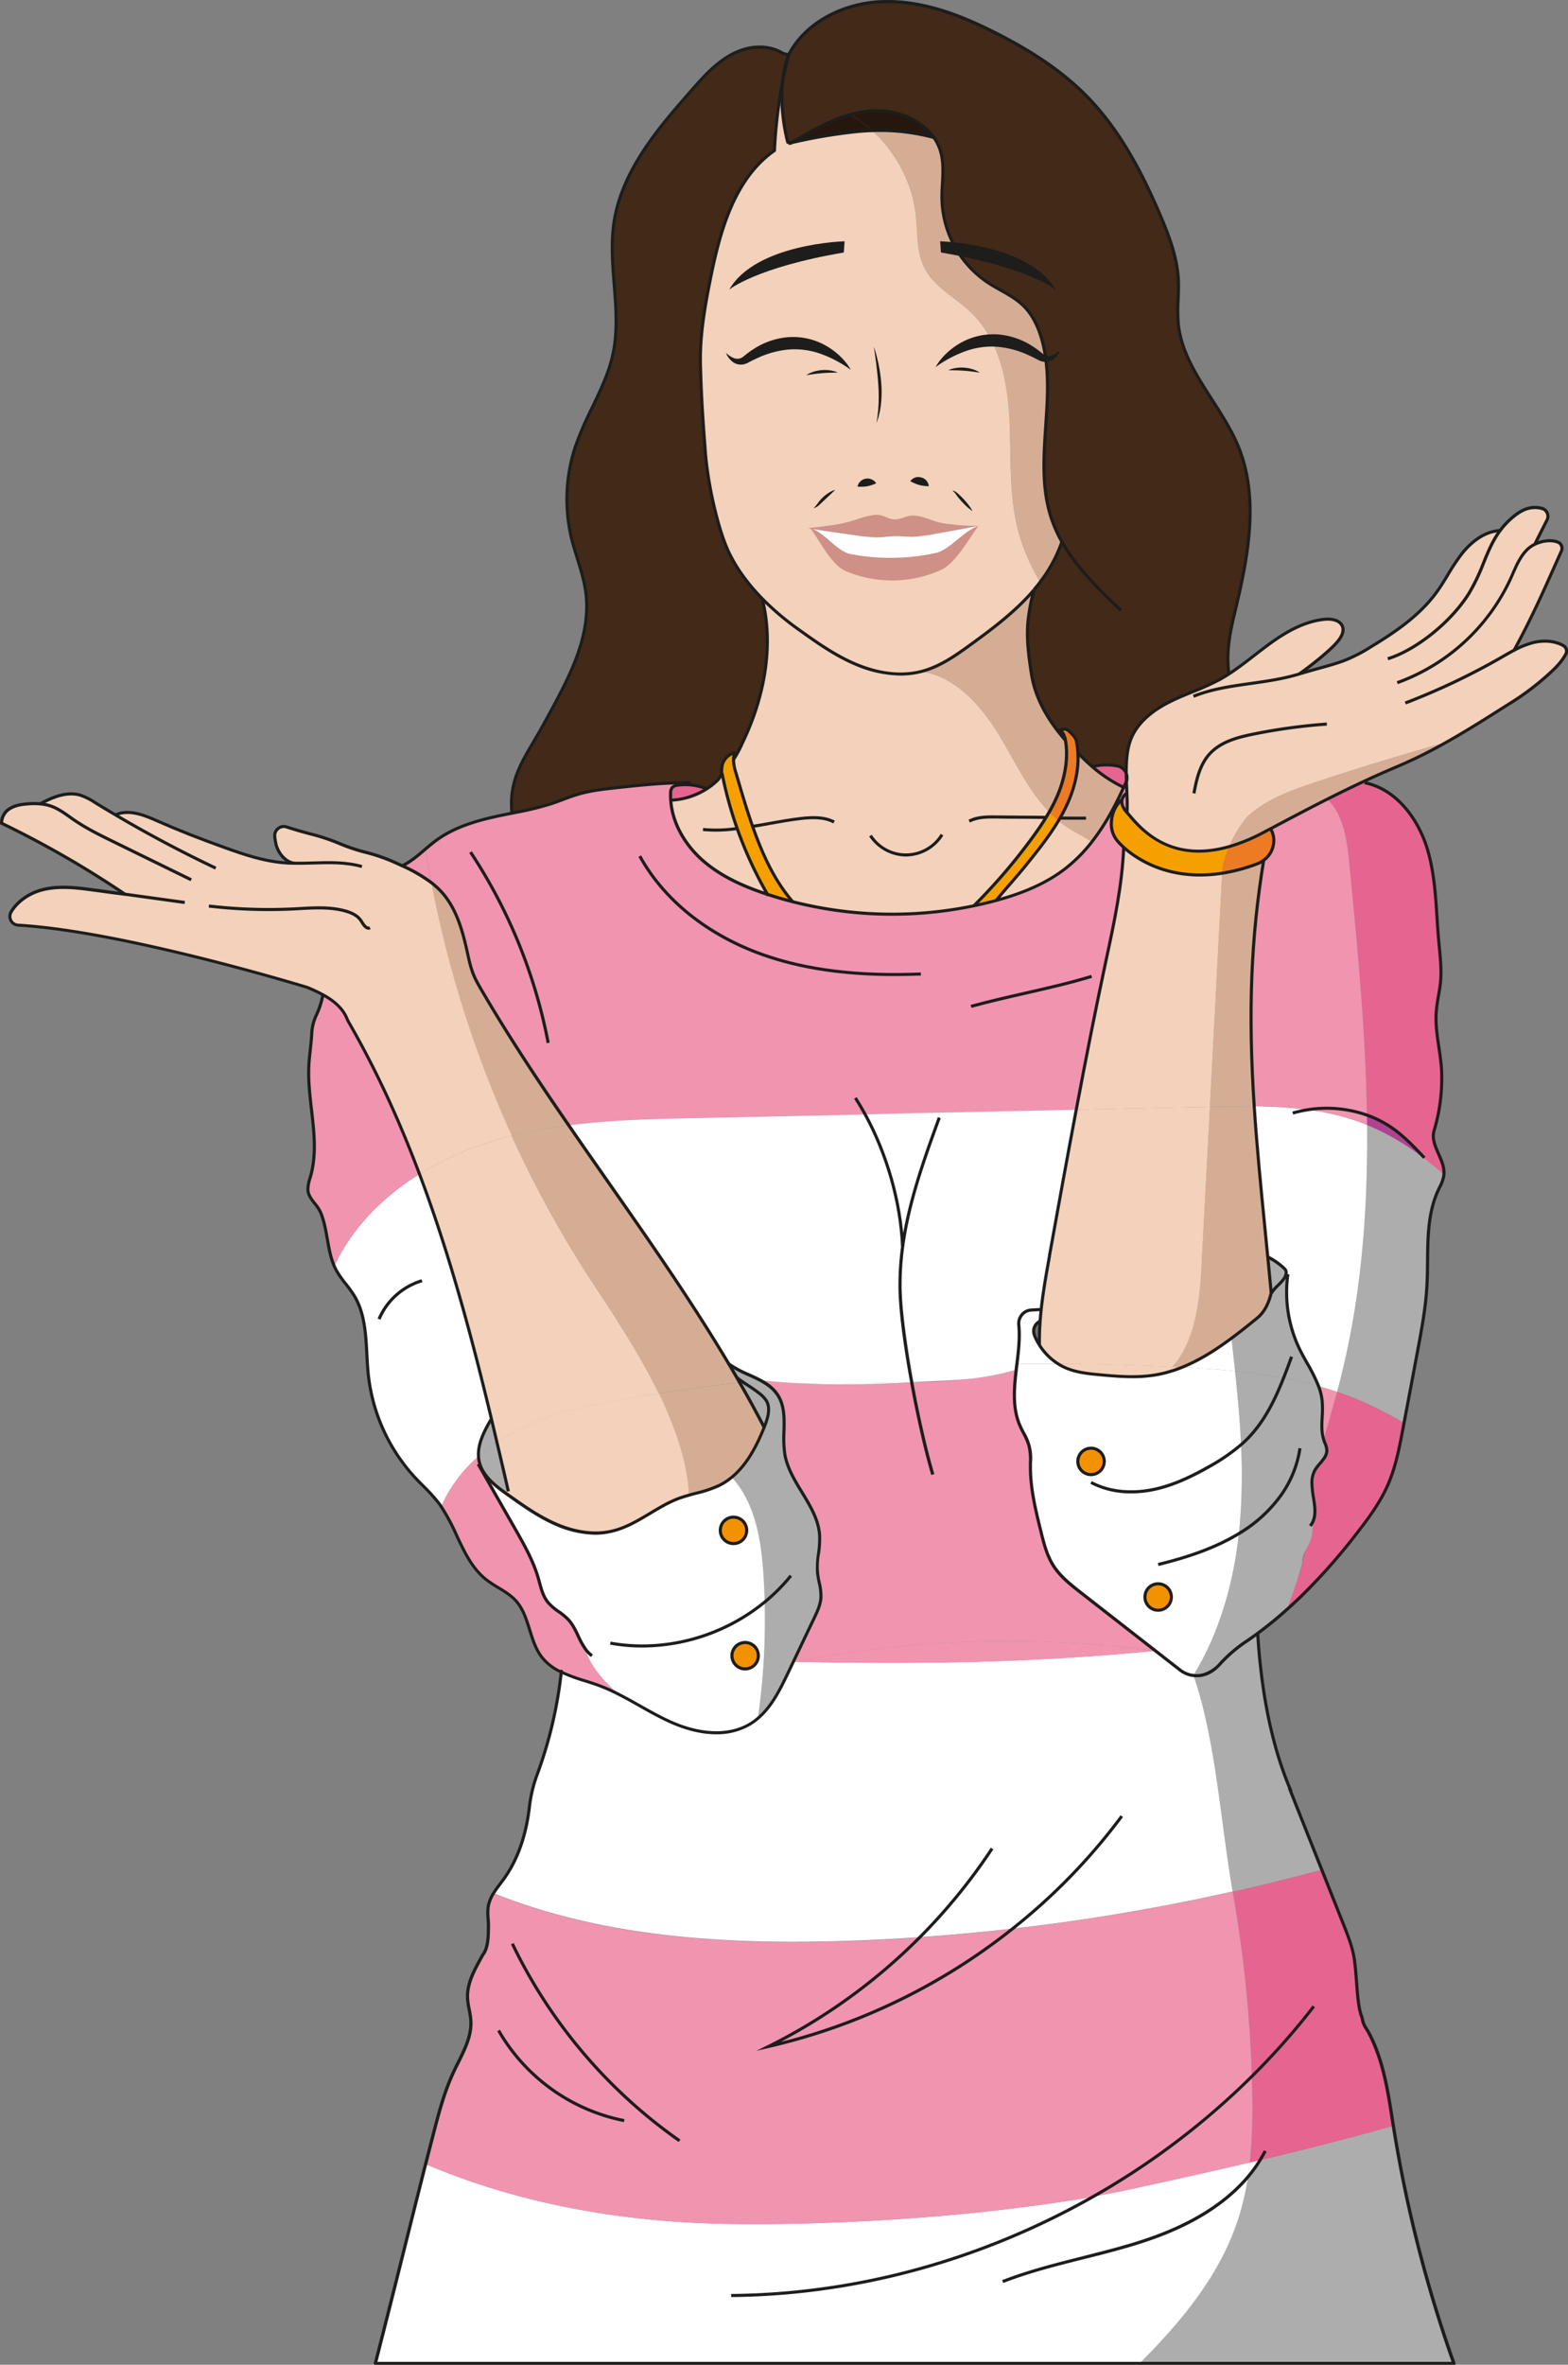 <svg xmlns="http://www.w3.org/2000/svg" viewBox="0 0 860.14 1296.61"><rect x="0" y="0" width="860.14" height="1296.61" fill="#808080" stroke="none"/><defs><style>.cls-1{fill:#f3d1bb;}.cls-2{fill:#adadad;}.cls-3{fill:#e56590;}.cls-4{fill:#b14191;}.cls-5{fill:#d5ad95;}.cls-6{fill:#fff;}.cls-7{fill:#f094b0;}.cls-8{fill:#ec7b23;}.cls-9{fill:#432918;}.cls-10{fill:#f6a000;}.cls-11{fill:#f39200;}.cls-12{fill:#706f6f;}.cls-13{fill:#26170e;}.cls-14{fill:#1d1d1b;}.cls-15{fill:#ce9087;}.cls-16{fill:none;}</style></defs><g id="PERSONAJES"><path class="cls-1" d="M822.84,291A42.19,42.19,0,0,1,829,284.3c2.91-2.56,6.18-4.9,10-5.74a14.88,14.88,0,0,1,6.85.15,4.47,4.47,0,0,1,2.88,6.32c-2.28,4.55-4.28,8.45-6.75,13.42,4-1.94,9.19-2.69,12.82-1.11a3.57,3.57,0,0,1,1.79,4.75c-7.72,17.16-14.93,34.29-26,54.46a46.72,46.72,0,0,1,10.77-4.28c5.42-1.29,11.51-1,16.27,1.76a3.49,3.49,0,0,1,1.73,3,3.6,3.6,0,0,1-.34,1.49c-2.74,5-6.08,8.08-10,11.6a144,144,0,0,1-19.12,14.51c-12.09,7.69-24.21,15.48-36.74,22.49q-36,10-71.41,21.77c-12.8,4.25-25.89,8.88-36.1,17.7-3.81,3.28-8.28,10.51-11.36,17.63-34.8,9.89-50.63-12.7-56-18.68.17-3.3.09-6.88-.07-10.55-.08-2.15-.18-4.35-.25-6.57v0a6.67,6.67,0,0,0-.1-4.33c-.07-7,.4-13.77,2.79-19.44,3.85-9.09,12.28-15.44,21.1-19.85,3.89-2,7.94-3.62,12-5.28l.93,2.29c18.52-7.37,38.18-6.22,58.08-12.25,12.1-3.67,16.4-4.38,24.28-7.21a85,85,0,0,0,14.93-7.62c13.52-8.16,26.89-17.29,36.17-30.05,4.95-6.79,8.6-14.46,13.8-21.05s12.48-12.26,20.86-12.68Z"/><path class="cls-2" d="M797.46,1295.77H625.23c23.2-23.24,44.23-48.58,54.14-79.49a145.52,145.52,0,0,0,5.23-22.7,76.53,76.53,0,0,0,6.6-9.13c24.71-5.84,48.87-12,73.09-18.88l.18,1.15A730.07,730.07,0,0,0,797.46,1295.77Z"/><path class="cls-3" d="M786.69,619.94c-2.42,8,6.11,15.8,5.37,24.1-3.56-3.14-7.2-6.17-11-9l.2-.28c-5.43-5.77-10.9-11.58-17.37-16.13a58.21,58.21,0,0,0-14.09-7.25c-.74-46.18-5.23-92.62-9.73-138.51-1.24-12.46-3.07-26.13-12-34.71q10-5,20.1-9.77l.37.81c16.92,3.44,29,19.13,34.15,35.59s4.93,34.05,6.49,51.24c.66,7.33,1.66,14.72,1,22.06-.51,5.69-2,11.28-2.41,17-.74,10.68,2.42,21.26,2.95,32A98.68,98.68,0,0,1,786.69,619.94Z"/><path class="cls-2" d="M792.06,644c0,.12,0,.22,0,.34-.35,2.94-1.88,5.58-3.11,8.28-7.45,16.05-5.22,34.64-6.2,52.32-.66,12.12-2.91,24.11-5.16,36q-3.69,19.68-7.39,39.37a188.7,188.7,0,0,0-29-14.38c-2.56-1-5.15-1.93-7.74-2.81.66-2.47,1.31-4.93,1.93-7.4,11.45-45.46,15-92.08,14.55-139a136.3,136.3,0,0,1,31.17,18.24C784.86,637.87,788.5,640.9,792.06,644Z"/><path class="cls-4" d="M781.3,634.77l-.2.28a136.3,136.3,0,0,0-31.17-18.24c0-1.8,0-3.61-.09-5.42a58.21,58.21,0,0,1,14.09,7.25C770.4,623.19,775.87,629,781.3,634.77Z"/><path class="cls-5" d="M728.12,438.17c-10.42,5.25-20.74,10.7-31.14,16.22q-2,1-4,2.1a97.15,97.15,0,0,1-18.78,7.74c3.08-7.12,7.55-14.35,11.36-17.63,10.21-8.82,23.3-13.45,36.1-17.7q35.43-11.77,71.41-21.77a261,261,0,0,1-26.67,13.19q-9.26,3.89-18.22,8.08Q738.08,433.13,728.12,438.17Z"/><path class="cls-3" d="M770.16,780.4c-.18,1-.37,2-.56,3-2,10.4-3.94,20.9-8.17,30.58-4,9.11-9.83,17.27-15.89,25.15-9.31,12.12-28.83,32.75-39.71,43.46-.72-5.43,8.47-19.91,8.44-25.43,1.76-6.13,3.28-12.31,4.6-18.54l-.12-2c5-6,1.16-14.85,1-22.77.64-2.83,1.34-5.64,2-8.45,2.29-3.47,6.25-6.29,6.11-10.37-.06-1.79-.94-3.45-1.55-5.13-.07-.2-.14-.39-.19-.59,2.46-8.7,5-17.39,7.33-26.11,2.59.88,5.18,1.81,7.74,2.81A188.7,188.7,0,0,1,770.16,780.4Z"/><path class="cls-3" d="M686.7,1138.49a698.13,698.13,0,0,0-10.53-101.26q24.58-5.51,48.93-12.1L737,1055.22c2.49,6.28,5,12.63,6,19.33,1.54,11.2,1.28,25,4.19,31.64a12.45,12.45,0,0,0,1.56,4.8c.75,1.36,1.66,2.68,2.59,4.49,7.91,15.43,10.25,33,13,50.09-24.22,6.89-48.38,13-73.09,18.88l-5.6,1.32a308,308,0,0,0,1.3-39.39C686.85,1143.76,686.79,1141.12,686.7,1138.49Z"/><path class="cls-6" d="M717.4,608.46a134,134,0,0,1,28.46,6.77c1.38.49,2.73,1,4.07,1.58.46,46.92-3.1,93.54-14.55,139-.62,2.47-1.27,4.93-1.93,7.4-3.33-1.13-6.72-2.17-10.11-3.12-2.59-7-7.06-13.49-10.38-20.31a71.51,71.51,0,0,1-6.46-41.19l-1-.22a3,3,0,0,0-.08-1.67,4,4,0,0,0-1-1.36,36.75,36.75,0,0,0-8.9-6.18c-2.83-28.9-5.69-55.91-7.44-82.55A247.52,247.52,0,0,1,717.4,608.46Z"/><path class="cls-7" d="M749.84,611.39c0,1.81.07,3.62.09,5.42-1.34-.56-2.69-1.09-4.07-1.58a134,134,0,0,0-28.46-6.77A66.76,66.76,0,0,1,749.84,611.39Z"/><path class="cls-7" d="M740.11,472.88c4.5,45.89,9,92.33,9.73,138.51a66.76,66.76,0,0,0-32.44-2.93,247.52,247.52,0,0,0-29.4-1.85c-2.87-43.68-2.79-86.39,5.2-134.93a13.53,13.53,0,0,0,5.3-8.4,12.85,12.85,0,0,0-1.52-8.89c10.4-5.52,20.72-11,31.14-16.22C737,446.75,738.87,460.42,740.11,472.88Z"/><path class="cls-1" d="M736.45,343.53c1.1,3.05-1,6.25-3.08,8.7-4.3,5-15.23,13.55-20.64,17.32-19.9,6-39.56,4.88-58.08,12.25l-.93-2.29a145,145,0,0,0,15-6.74c1.84-1,3.64-2.08,5.38-3.22,7.67-4.92,14.67-10.93,22.07-16.32,9.07-6.62,19.21-12.49,30.39-13.66C730.37,339.18,735.13,339.94,736.45,343.53Z"/><path class="cls-6" d="M727.86,795c.14,4.08-3.82,6.9-6.11,10.37,1.37-5.39,2.85-10.74,4.37-16.09,0,.2.12.39.19.59C726.92,791.59,727.8,793.25,727.86,795Z"/><path class="cls-7" d="M723.34,760.09c3.39.95,6.78,2,10.11,3.12-2.33,8.72-4.87,17.41-7.33,26.11-2.13-6.65-.12-14-.8-21A32,32,0,0,0,723.34,760.09Z"/><path class="cls-2" d="M679.64,840.83c.27-2.45.51-4.91.69-7.37a330.27,330.27,0,0,0,.48-41.38c1.22-1.05,2.4-2.15,3.55-3.32,9.1-9.24,14.89-21,19.71-33.15,6.51,1.23,12.92,2.71,19.27,4.48a32,32,0,0,1,2,8.28c.68,7-1.33,14.3.8,21,4.6,12-3,10.7-4.37,16.09-.15.23-.3.47-.44.72a14.5,14.5,0,0,0-1.59,7.73,119.37,119.37,0,0,1,0,27.21c-.88,6.84-5.48,9.12-5.44,16.1q-3.62,12.9-8.44,25.43-7.64,6.84-15.9,12.94c-2.37,1.74-4.77,3.45-7.23,5.1a78.64,78.64,0,0,0-12.92,11.11,19.91,19.91,0,0,1-9.07,6.38,14.14,14.14,0,0,1-6.08.56C669,895.44,676.66,868.21,679.64,840.83Z"/><path class="cls-2" d="M707.43,980.61l17.67,44.52q-24.33,6.6-48.93,12.1a697.9,697.9,0,0,0-28.43-108.4c2.45-3.28,4.74-6.67,6.89-10.14a14.14,14.14,0,0,0,6.08-.56,19.91,19.91,0,0,0,9.07-6.38,78.64,78.64,0,0,1,12.92-11.11c2.46-1.65,4.86-3.36,7.23-5.1.38,6.16.89,12.41,1.61,18.69,2.56,23.12,7.59,46.71,16.58,67.55Z"/><path class="cls-7" d="M721.31,806.13c.14-.25.29-.49.44-.72-.69,2.81-1.39,5.62-2,8.45A14.5,14.5,0,0,1,721.31,806.13Z"/><path class="cls-2" d="M704.07,755.61c-8.77-1.66-17.64-2.88-26.56-3.8q-1-9-2.07-18c4.86-3.59,9.58-7.38,14.21-11.15,3.94-3.22,6.13-7.86,7.43-12.79a3.65,3.65,0,0,1,.27-.69c1.47-3,7.13-6.79,7.94-10.06.05-.24.12-.49.17-.75l1,.22A71.51,71.51,0,0,0,713,739.78c3.32,6.82,7.79,13.3,10.38,20.31C717,758.32,710.58,756.84,704.07,755.61Z"/><path class="cls-2" d="M705.38,696.7a3,3,0,0,1,.08,1.67c-.05.26-.12.51-.17.75-.81,3.27-6.47,7-7.94,10.06-.63-6.79-1.27-13.45-1.91-20a36.75,36.75,0,0,1,8.9,6.18A4,4,0,0,1,705.38,696.7Z"/><path class="cls-8" d="M697,454.39a12.85,12.85,0,0,1,1.52,8.89,13.53,13.53,0,0,1-5.3,8.4,14.28,14.28,0,0,1-3.64,2,97.55,97.55,0,0,1-19.13,5.12c0-.53.05-1.07.08-1.59.19-3.41,1.63-8.16,3.73-13A97.15,97.15,0,0,0,693,456.49Q695,455.42,697,454.39Z"/><path class="cls-5" d="M675.44,733.81c-8.48,6.3-17.39,12-27,15.84l-5.28-.27c12.73-14.4,14.95-36.58,16-56.42l4.53-86.07a3.17,3.17,0,0,1,.44,0c7.9-.17,15.88-.34,23.85-.26,1.75,26.64,4.61,53.65,7.44,82.55.64,6.57,1.28,13.23,1.91,20a3.65,3.65,0,0,0-.27.69c-1.3,4.93-3.49,9.57-7.43,12.79C685,726.43,680.3,730.22,675.44,733.81Z"/><path class="cls-2" d="M704.07,755.61c-4.82,12.14-10.61,23.91-19.71,33.15-1.15,1.17-2.33,2.27-3.55,3.32-.61-13.43-1.83-26.85-3.3-40.27C686.43,752.73,695.3,754,704.07,755.61Z"/><path class="cls-6" d="M685.6,1185.77l5.6-1.32a76.53,76.53,0,0,1-6.6,9.13C685,1191,685.33,1188.38,685.6,1185.77Z"/><path class="cls-5" d="M689.56,473.67a14.28,14.28,0,0,0,3.64-2c-8,48.54-8.07,91.25-5.2,134.93-8-.08-16,.09-23.85.26a3.17,3.17,0,0,0-.44,0q3.35-64.07,6.72-128.1A97.55,97.55,0,0,0,689.56,473.67Z"/><path class="cls-7" d="M686.9,1146.38a308,308,0,0,1-1.3,39.39c-20.64,4.86-41.72,9.52-63.55,14.27q-10.8,2.37-22.5,4.42a413.21,413.21,0,0,0,87.15-66C686.79,1141.12,686.85,1143.76,686.9,1146.38Z"/><path class="cls-6" d="M599.55,1204.46q11.69-2.06,22.5-4.42c21.83-4.75,42.91-9.41,63.55-14.27-.27,2.61-.61,5.22-1,7.81a145.52,145.52,0,0,1-5.23,22.7c-9.91,30.91-30.94,56.25-54.14,79.49H205.87c8.71-33.68,18.56-73.81,27.57-109.22,51.44,22,108,31.73,164.08,32.8C456.82,1220.47,536.76,1215.55,599.55,1204.46Z"/><path class="cls-6" d="M640.2,752.44a73.2,73.2,0,0,0,8.28-2.79c9.67.5,19.37,1.17,29,2.16,1.47,13.42,2.69,26.84,3.3,40.27a330.27,330.27,0,0,1-.48,41.38c-.18,2.46-.42,4.92-.69,7.37-3,27.38-10.67,54.61-25,77.86a14.78,14.78,0,0,1-7.3-3l-13.44-10.46L592.6,873.05c-5.36-4.18-10.83-8.48-14.54-14.19s-5.44-12.53-7.08-19.18c-2.86-11.55-5.72-23.23-5.74-35.14,0-3.89.29-7.87-.71-11.65s-3.35-7.33-5-11c-.19-.42-.36-.84-.53-1.25-4-10.26-2.5-21.45-1.15-32.71q11.28-.17,22.56-.11a28.38,28.38,0,0,0,4.74,2.46c5.72,2.34,12,3,18.13,3.54,9.87.91,19.87,1.73,29.67.2A63.64,63.64,0,0,0,640.2,752.44Zm2.36,123.2a7.24,7.24,0,1,0-7.23,7.25A7.23,7.23,0,0,0,642.56,875.64Zm-36.82-74.33a7.24,7.24,0,1,0-7.23,7.23A7.24,7.24,0,0,0,605.74,801.31Z"/><path class="cls-9" d="M466.52,62.83c-11.33,3.15-21.91,9.25-32.14,15.29-.37.07-.72.16-1.08.24l-1.19-.42a98.87,98.87,0,0,1-2.82-33.17c.91-4.76,2-9.74,3.3-14.75C442.31,11.29,464.25,1.23,485.33.86s41.47,7.45,60.32,16.93c18.59,9.35,36.49,20.59,51,35.51,17.78,18.24,29.8,41.28,39.79,64.72,4.83,11.29,9.28,23,9.91,35.3.39,7.84-.8,15.73-.07,23.56,2.34,25.63,23.91,45,33.39,69,9.8,24.74,6.06,52.66.31,78.65-3.59,16.24-8,29-5.9,45.07-1.74,1.14-3.54,2.22-5.38,3.22a145,145,0,0,1-15,6.74c-4.07,1.66-8.12,3.32-12,5.28-8.82,4.41-17.25,10.76-21.1,19.85-2.39,5.67-2.86,12.48-2.79,19.44A6.5,6.5,0,0,0,613,420a32.22,32.22,0,0,0-13.79.37c-2.59-2.21-5.16-4.67-7.8-7.41h-.07a44.16,44.16,0,0,0-.83-6.44h0c-.47-2.1-2.15-3.75-3.74-5.24a4.75,4.75,0,0,0-2.34-1.45,5.1,5.1,0,0,0-2.84.54,9.28,9.28,0,0,1,2.84,5.6c-10.29-11.71-16.68-23.79-18.66-36.39-1.47-9.46-2.82-19.45-1.88-29a111.81,111.81,0,0,1,3.22-17.06h0c1.2-1.43,2.37-2.86,3.47-4.34a79.49,79.49,0,0,0,11.92-22.06,72.2,72.2,0,0,1-6-13.36c-10.25-31.26,3.92-66.34-5.17-98-1.91-6.63-4.91-13.08-9.79-17.94-5.6-5.58-13.2-8.6-19.79-13a57,57,0,0,1-25.1-45.6c-.16-8.82,1.71-17.86-.77-26.33a26.32,26.32,0,0,0-3.63-7.52C505.08,65,490.72,59.77,477.66,60.82A58.88,58.88,0,0,0,466.52,62.83Z"/><path class="cls-6" d="M677.51,751.81c-9.66-1-19.36-1.66-29-2.16,9.57-3.86,18.48-9.54,27-15.84Q676.53,742.81,677.51,751.81Z"/><path class="cls-7" d="M676.17,1037.23a698.13,698.13,0,0,1,10.53,101.26,413.21,413.21,0,0,1-87.15,66c-62.79,11.09-142.73,16-202,14.89-56.1-1.07-112.64-10.82-164.08-32.8,1.39-5.44,2.76-10.77,4.1-15.94,3-11.75,6.1-23.58,11.24-34.57,4.29-9.13,10.11-18.26,9.45-28.31-.27-4.12-1.62-8.1-1.79-12.21-.36-8.47,4.26-16.22,8.34-23.66,3.15-4,3-10.6,3.14-15.66.06-3.61-.68-7.23-.1-10.77a19.76,19.76,0,0,1,2.89-7.28c59.94,24.11,127.57,28.29,192.8,26.18q20.52-.66,41-2.07A315.16,315.16,0,0,1,421.7,1122a335.13,335.13,0,0,0,133.58-64.41A1139.22,1139.22,0,0,0,676.17,1037.23Z"/><path class="cls-6" d="M415.77,942.11c7.51-6.39,12.21-15.89,16.53-25l2.85-6c69.25,1.61,131.85.54,198.74-6l13.44,10.46a14.78,14.78,0,0,0,7.3,3c-2.15,3.47,2.45-3.29,0,0,12.36,35.29,15,81.72,21.54,118.54a1139.22,1139.22,0,0,1-120.89,20.39q-25.32,2.89-50.74,4.64-20.51,1.4-41,2.07c-65.23,2.11-132.86-2.07-192.8-26.18,2-3.2,4.52-6.16,6.64-9.28,7.58-11.16,11.51-24.62,13.07-38.17a75.68,75.68,0,0,1,4.37-18,238.68,238.68,0,0,0,13.11-55.9c6.33,3.05,13.64,4.78,20.3,7.21a100.06,100.06,0,0,1,10.65,4.7c9.89,5,19.25,11.1,29.39,15.59,13.7,6.05,30.36,8.74,43.18,1A29.77,29.77,0,0,0,415.77,942.11Z"/><path class="cls-10" d="M674.24,464.23c-2.1,4.81-3.54,9.56-3.73,13,0,.52,0,1.06-.08,1.59-26.89,4.21-45.08-6.13-54-14.16a40.05,40.05,0,0,1-3.13-3.13,14.4,14.4,0,0,1-3.71-9.77c.15-9.16,5.76-13.12,5.76-13.12h.12c-.36,1.71.12,4,2.74,6.93C623.61,451.53,639.44,474.12,674.24,464.23Z"/><path class="cls-1" d="M670.43,478.79q-3.36,64-6.72,128.1-36.63.75-73.27,1.57c5-26.38,10.14-52.71,15.73-79,4.54-21.27,9.38-42.59,10.29-64.86C625.35,472.66,643.54,483,670.43,478.79Z"/><path class="cls-1" d="M570.57,724.43c.16-2.11.34-4.21.58-6.33,1.05-9.9,2.83-19.76,4.59-29.56,4.83-26.71,9.65-53.41,14.7-80.08q36.62-.81,73.27-1.57L659.18,693c-1,19.84-3.25,42-16,56.42l-.32,0q-31.2-1.47-62.43-1.58a32.64,32.64,0,0,1-10.33-10.39l.07,0Q570.09,730.89,570.57,724.43Z"/><path class="cls-1" d="M643.2,749.38l5.28.27a73.2,73.2,0,0,1-8.28,2.79A39.27,39.27,0,0,0,643.2,749.38Z"/><path class="cls-1" d="M642.88,749.36l.32,0a39.27,39.27,0,0,1-3,3.06A63.64,63.64,0,0,1,633,754c-9.8,1.53-19.8.71-29.67-.2-6.16-.58-12.41-1.2-18.13-3.54a28.38,28.38,0,0,1-4.74-2.46Q611.68,747.87,642.88,749.36Z"/><path class="cls-11" d="M635.33,868.41a7.24,7.24,0,1,1-7.25,7.23A7.23,7.23,0,0,1,635.33,868.41Z"/><path class="cls-7" d="M500.08,757.89l1.58-.08A288.08,288.08,0,0,0,531,756.12a2.46,2.46,0,0,1,.37,0,135.87,135.87,0,0,0,25.15-4.77c-1.35,11.26-1.49,19.3,2.57,29.29.17.41.34.83.53,1.25,1.61,3.71,3.94,7.13,5,11s.69,7.76.71,11.65c0,11.91,2.88,23.59,5.74,35.14,1.64,6.65,3.34,13.44,7.08,19.18s9.18,10,14.54,14.19l41.29,32.18a613,613,0,0,0-198.74,6l11.44-24c1.7-3.54,3.41-7.18,3.69-11.1.34-4.65-1.38-9.19-1.82-13.83-.61-6.81,1.57-13.61,1.13-20.44-1-16.22-16.34-28.39-19.08-44.43-1.85-10.89,2.13-23.18-3.86-32.46-2.41-3.69-5.9-6.16-9.79-8.23,6.38.75,12.22,1.22,17.85,1.52.2,0,.39,0,.57,0C458.46,759.71,478.78,759,500.08,757.89Z"/><path class="cls-7" d="M618.17,435c.16,3.67.24,7.25.07,10.55-2.62-2.9-3.1-5.22-2.74-6.93A5.81,5.81,0,0,1,618,435Z"/><path class="cls-7" d="M367.92,438.71c.82,12.46,7.72,24.23,17.09,32.65,10,9,22.62,14.63,35.44,18.86.18.07.39.12.57.18,4.54,1.49,9.13,2.83,13.74,4a219.89,219.89,0,0,0,99.44,2.29c2.54-.53,5.08-1.1,7.62-1.73,1.53-.37,3.07-.78,4.59-1.19,13.72-3.69,27.15-9,38.32-17.72A84,84,0,0,0,599,461.58c7.05-9,12.62-19.3,17.44-29.86.41-.89.82-1.77,1.21-2.65.1-.2.16-.42.25-.64.07,2.22.17,4.42.25,6.57H618a5.81,5.81,0,0,0-2.49,3.62h-.12s-5.61,4-5.76,13.12a14.4,14.4,0,0,0,3.71,9.77,40.05,40.05,0,0,0,3.13,3.13c-.91,22.27-5.75,43.59-10.29,64.86-5.59,26.26-10.77,52.59-15.73,79l-75.32,1.61q-20.3.43-40.57.88l-92.61,2c-23.33.51-46.9,1.05-70,4-16.45-23.86-32.45-47.94-47-72.76-4.05-6.89-5.86-9.85-7.91-19-2.72-12.59-5.76-25.74-14.2-35.46a42,42,0,0,0-6.24-5.83c-1.16-6.11-2.23-12.26-3.2-18.4,2-1.71,4-3.42,6.2-5,11.92-8.65,26.76-11.82,41.23-14.72l2.24-.45a169.75,169.75,0,0,0,19.42-4.76c5.15-1.71,10.16-3.9,15.37-5.39,6.57-1.86,13.4-2.6,20.17-3.35,12.65-1.37,25.32-2.76,38-2.72l0,1.05a30.15,30.15,0,0,0-4.13.27,5,5,0,0,0-3.15,1.32,4.91,4.91,0,0,0-.87,3.08A32.3,32.3,0,0,0,367.92,438.71Z"/><path class="cls-3" d="M617.92,428.41v0c-.09.22-.15.44-.25.64-.39.88-.8,1.76-1.21,2.65a76.16,76.16,0,0,1-17.29-11.37A32.22,32.22,0,0,1,613,420a6.5,6.5,0,0,1,4.86,4.1C617.82,425.52,617.85,427,617.92,428.41Z"/><path class="cls-5" d="M581.53,448.51c1-1.78,2-3.59,2.91-5.45,4.57-9.35,7.45-19.81,6.86-30.12h.07c2.64,2.74,5.21,5.2,7.8,7.41a76.16,76.16,0,0,0,17.29,11.37c-4.82,10.56-10.39,20.86-17.44,29.86-4.38-2.76-9.21-5.11-13.51-7.95a56.42,56.42,0,0,1-4.86-3.64Z"/><path class="cls-11" d="M598.51,794.06a7.24,7.24,0,1,1-7.24,7.25A7.24,7.24,0,0,1,598.51,794.06Z"/><path class="cls-8" d="M584.44,405.94a9.28,9.28,0,0,0-2.84-5.6,5.1,5.1,0,0,1,2.84-.54,4.75,4.75,0,0,1,2.34,1.45c1.59,1.49,3.27,3.14,3.74,5.24h0a44.16,44.16,0,0,1,.83,6.44c.59,10.31-2.29,20.77-6.86,30.12-.91,1.86-1.88,3.67-2.91,5.45l-.88,1.48a60.23,60.23,0,0,1-5.1-4.75,90.39,90.39,0,0,0,4.61-9.24c3.77-9,5.81-18.88,4.54-28.55C584.63,406.94,584.54,406.45,584.44,405.94Z"/><path class="cls-6" d="M515.12,610.07l75.32-1.61c-5.05,26.67-9.87,53.37-14.7,80.08-1.76,9.8-3.54,19.66-4.59,29.56l-.13,0-5.25.29a7.34,7.34,0,0,0-6.88,8.13c.68,7-1.57,17.63-2.42,24.81a155,155,0,0,1-25.15,4.77,2.46,2.46,0,0,0-.37,0c-9.4.91-18.83,1.11-29.29,1.69-2.81-16.53-7.62-39.95-8-51.6,0-.37,0-.72,0-1.08a150.49,150.49,0,0,1,1.48-21.76v0c3.3-24.08,11.66-47.53,20.08-70.47Z"/><path class="cls-1" d="M599,461.58a84,84,0,0,1-14.29,14.47c-11.17,8.73-24.6,14-38.32,17.72,5.57-6.92,11.13-12.78,16.68-19.71,6.23-7.75,12.5-15.56,17.56-24.07a56.42,56.42,0,0,0,4.86,3.64C589.81,456.47,594.64,458.82,599,461.58Z"/><path class="cls-5" d="M584.7,407.45c1.27,9.67-.77,19.56-4.54,28.55a90.39,90.39,0,0,1-4.61,9.24c-11-11.39-18.28-26.61-26.5-40.48-10-16.93-24.5-33.95-43.72-36.58a1.7,1.7,0,0,0,.31-.06c10-2.65,18.71-8.81,27.11-14.91,12.66-9.19,24.79-18.45,34.37-29.7a111.81,111.81,0,0,0-3.22,17.06c-.94,9.53.41,19.52,1.88,29,2,12.6,8.37,24.68,18.66,36.39C584.54,406.45,584.63,406.94,584.7,407.45Z"/><path class="cls-6" d="M580.45,747.78q-11.28,0-22.56.11c.85-7.18,1.68-14.4,1-21.39a7.34,7.34,0,0,1,6.88-8.13l5.25-.29.13,0c-.24,2.12-.42,4.22-.58,6.33a5.92,5.92,0,0,0-3.14,7.64,30.52,30.52,0,0,0,2.69,5.32A32.64,32.64,0,0,0,580.45,747.78Z"/><path class="cls-5" d="M576.54,283.74a72.2,72.2,0,0,0,6,13.36,79.49,79.49,0,0,1-11.92,22.06,111.35,111.35,0,0,1-11.68-26.84c-5.59-20.32-4-41.82-5.13-62.87s-5.88-43.4-21-58c-8.53-8.23-20.17-13.82-25.57-24.39-4.54-8.87-3.69-19.39-4.79-29.29-1.95-17.63-10.87-34.24-24-46.13a113.36,113.36,0,0,1,33.9,3.81,26.32,26.32,0,0,1,3.63,7.52c2.48,8.47.61,17.51.77,26.33a57,57,0,0,0,25.1,45.6c6.59,4.37,14.19,7.39,19.79,13,4.88,4.86,7.88,11.31,9.79,17.94C580.46,217.4,566.29,252.48,576.54,283.74Z"/><path class="cls-10" d="M575.55,445.24a60.23,60.23,0,0,0,5.1,4.75c-5.06,8.51-11.33,16.32-17.56,24.07-5.55,6.93-11.11,12.79-16.68,19.71-1.52.41-3.06.82-4.59,1.19-2.54.63-5.08,1.2-7.62,1.73A315,315,0,0,0,565.05,461c3.09-4.13,6.07-8.35,8.74-12.74C574.4,447.24,575,446.24,575.55,445.24Z"/><path class="cls-1" d="M412.83,453.1h0c-3.37-9.63-6.28-19.64-9.21-29.65a22.76,22.76,0,0,1-1.2-7,71.83,71.83,0,0,0,5.31-10c11.33-24,16.9-51.55,10.62-77.3l.34-.34a147.07,147.07,0,0,0,18.74,15.88c10.13,7.25,20.34,14.57,31.79,19.43s24.18,7.14,36.13,4.09c19.22,2.63,33.7,19.65,43.72,36.58,8.22,13.87,15.46,29.09,26.5,40.48-.57,1-1.15,2-1.76,3-2.67,4.39-5.65,8.61-8.74,12.74a315,315,0,0,1-30.85,35.73,219.89,219.89,0,0,1-99.44-2.29C424.82,482.77,418.21,468.44,412.83,453.1Z"/><path class="cls-1" d="M433.3,78.36l.41.15.67-.39a294.49,294.49,0,0,1,32.55-5.64c3.86-.45,7.67-.76,11.46-.88,13.11,11.89,22,28.5,24,46.13,1.1,9.9.25,20.42,4.79,29.29,5.4,10.57,17,16.16,25.57,24.39,15.17,14.64,19.91,37,21,58s-.46,42.55,5.13,62.87a111.35,111.35,0,0,0,11.68,26.84c-1.1,1.48-2.27,2.91-3.47,4.34h0c-9.58,11.25-21.71,20.51-34.37,29.7-8.4,6.1-17.07,12.26-27.11,14.91a1.7,1.7,0,0,1-.31.06c-11.95,3.05-24.77.75-36.13-4.09s-21.66-12.18-31.79-19.43a147.07,147.07,0,0,1-18.74-15.88c-9.09-9.16-16.8-19.71-21.13-31.26-5.35-14.19-9.57-35.08-10.7-50.22-1.41-18.75-2.14-28.53-2.65-47.34-.4-15.67,2.32-31.23,5.37-46.59,5.27-26.55,13.09-55.32,35.24-70.86a268.47,268.47,0,0,1,4.49-37.74,98.87,98.87,0,0,0,2.82,33.17Z"/><path class="cls-12" d="M570.57,724.43q-.48,6.45-.38,12.91l-.07,0a30.52,30.52,0,0,1-2.69-5.32A5.92,5.92,0,0,1,570.57,724.43Z"/><path class="cls-7" d="M435.15,911.19a613,613,0,0,1,198.74-6C567,911.73,504.4,912.8,435.15,911.19Z"/><path class="cls-6" d="M531.32,756.08a155,155,0,0,0,25.15-4.77A135.87,135.87,0,0,1,531.32,756.08Z"/><path class="cls-6" d="M515.12,610.07l.07,2.78c-8.42,22.94-16.78,46.39-20.08,70.47C494,658.9,486.55,632.81,474.55,611Q494.85,610.48,515.12,610.07Z"/><path class="cls-7" d="M504.54,1062.26q25.43-1.76,50.74-4.64A335.13,335.13,0,0,1,421.7,1122,315.16,315.16,0,0,0,504.54,1062.26Z"/><path class="cls-6" d="M501.66,757.81l-1.58.08v-.06Z"/><path class="cls-6" d="M501.66,757.81l-1.58,0c-.49-2.66-1-5.32-1.4-8-2.81-16.51-4.83-32.48-5-43.66C494,717.86,498.85,741.28,501.66,757.81Z"/><path class="cls-6" d="M500.08,757.83v.06c-21.3,1.14-41.62,1.82-64.8.36C454.91,759.28,471.91,758.11,500.08,757.83Z"/><path class="cls-6" d="M498.68,749.87c.44,2.64.91,5.3,1.4,8-28.17.28-45.17,1.45-64.8.42-.18,0-.37,0-.57,0-5.76-.35-11.69-.86-17.85-1.52-5.59-3-12-5.06-17.09-8.82-26.73-45-58-87.59-87.84-130.91,23.11-3,46.68-3.52,70-4l92.61-2c12,21.86,19.49,47.95,20.56,72.37v0a150.49,150.49,0,0,0-1.48,21.76c0,.36,0,.71,0,1.08C493.85,717.39,495.87,733.36,498.68,749.87Z"/><path class="cls-13" d="M512.29,75.41a113.36,113.36,0,0,0-33.9-3.81,72.36,72.36,0,0,0-11.87-8.77,58.88,58.88,0,0,1,11.14-2C490.72,59.77,505.08,65,512.29,75.41Z"/><path class="cls-13" d="M478.39,71.6c-3.79.12-7.6.43-11.46.88a294.49,294.49,0,0,0-32.55,5.64c10.23-6,20.81-12.14,32.14-15.29A72.36,72.36,0,0,1,478.39,71.6Z"/><path class="cls-2" d="M419.47,878.42q-.18-7.47-.66-14.92c-1.22-18.76-4.34-38.62-16.72-52.78l-1.2-.17c8.6-6.85,14.17-17.39,18.32-27.85.12-.32.26-.63.37-1,1.7-4.37,3.2-9.5.83-13.56a16.31,16.31,0,0,0-4.09-4.2c-3-2.39-9.05-6.4-12-8.45,3.17-.39-7.68-7.32-4.52-7.67,3.9,2.06,24.47,13.36,26.88,17,6,9.28,2,21.57,3.86,32.46,2.74,16,18,28.21,19.08,44.43.44,6.83-1.74,13.63-1.13,20.44.44,4.64,2.16,9.18,1.82,13.83-.28,3.92-2,7.56-3.69,11.1l-11.44,24-2.85,6c-4.32,9.06-9,18.56-16.53,25A380.1,380.1,0,0,0,419.47,878.42Z"/><path class="cls-9" d="M376,429.18c-12.7,0-25.37,1.35-38,2.72-6.77.75-13.6,1.49-20.17,3.35-5.21,1.49-10.22,3.68-15.37,5.39A169.75,169.75,0,0,1,283,445.4l-2.24.45h0c-2-20.39,7.77-31,17.87-49.6,12.15-22.38,25.95-46.29,22.62-71.52-1.34-10.2-5.44-19.78-7.86-29.77a91.43,91.43,0,0,1,2.1-49.87c5.81-17.51,16.92-33.15,20.73-51.2,5-23.57-3.08-48.23.52-72,4.24-28,23.73-50.89,42.4-72.14,6.56-7.45,13.28-15,22-19.74s20-6,28.33-.64l3.08.71a58.42,58.42,0,0,0-3.3,14.75,268.47,268.47,0,0,0-4.49,37.74c-22.15,15.54-30,44.31-35.24,70.86-3.05,15.36-5.77,30.92-5.37,46.59.51,18.81,1.24,28.59,2.65,47.34,1.13,15.14,5.35,36,10.7,50.22,4.33,11.55,12,22.1,21.13,31.26l-.34.34c6.28,25.75.71,53.32-10.62,77.3a71.83,71.83,0,0,1-5.31,10,8,8,0,0,1,1-3.74,9.35,9.35,0,0,0-7.23,6.89,16.72,16.72,0,0,0-.25,4.53c0,.2,0,.4,0,.61-1.37,1.72-1.15,2-2.74,3.52a35,35,0,0,1-5.59,4.33l-.08-.15a31,31,0,0,0-11.5-2.18Z"/><path class="cls-10" d="M402.4,416.42a22.76,22.76,0,0,0,1.2,7c2.93,10,5.84,20,9.21,29.65h0c5.38,15.34,12,29.67,21.93,41.3-4.61-1.17-9.2-2.51-13.74-4a217.74,217.74,0,0,1-24.92-66.32l-.22,0a16.72,16.72,0,0,1,.25-4.53,9.35,9.35,0,0,1,7.23-6.89A8,8,0,0,0,402.4,416.42Z"/><path class="cls-1" d="M404.4,454.3A216.39,216.39,0,0,0,421,490.4c-.18-.06-.39-.11-.57-.18C407.63,486,395,480.36,385,471.36c-9.37-8.42-16.27-20.19-17.09-32.65a39.09,39.09,0,0,0,19.66-6.15,35,35,0,0,0,5.59-4.33c1.59-1.54,1.37-1.8,2.74-3.52,0-.21,0-.41,0-.61l.22,0A216.17,216.17,0,0,0,404.4,454.3Z"/><path class="cls-2" d="M420.41,768.19c2.37,4.06.87,9.19-.83,13.56-.11.32-.25.63-.37,1q-6.48-12.5-13.53-24.69c.56-.08,1.12-.15,1.68-.2,3,2.05,6,3.79,9,6.18A16.31,16.31,0,0,1,420.41,768.19Z"/><path class="cls-6" d="M321.39,904.55c-3.78-5-5.35-11.85-9.68-16.53-3.36-3.64-8.2-5.72-11.27-9.6s-3.91-8.75-5.26-13.38c-2.78-9.46-7.71-18.11-12.58-26.68q-9.08-15.86-18.14-31.75l.36-.2c2.52,4.48,6.75,8.09,11.09,11.31.83.61,1.66,1.22,2.49,1.79,8.5,6,17.07,12.16,26.63,16.29s20.34,6.23,30.5,3.9c13.46-3.07,24.15-13.33,37.12-18.11,1.77-.64,3.59-1.18,5.4-1.69,5.55-1.54,11.24-2.69,16.41-5.23a34.68,34.68,0,0,0,6.43-4.12l1.2.17c12.38,14.16,15.5,34,16.72,52.78q.48,7.44.66,14.92a380.1,380.1,0,0,1-3.7,63.69,29.77,29.77,0,0,1-4.35,3.18c-12.82,7.74-29.48,5.05-43.18-1-10.14-4.49-19.5-10.63-29.39-15.59-7.54-6.86-14.46-14.41-17.78-23.91Zm94.6,3.3a7.24,7.24,0,1,0-7.23,7.23A7.23,7.23,0,0,0,416,907.85Zm-6.38-68.73a7.24,7.24,0,1,0-7.23,7.23A7.24,7.24,0,0,0,409.61,839.12Z"/><path class="cls-11" d="M408.76,900.6a7.24,7.24,0,1,1-7.24,7.25A7.23,7.23,0,0,1,408.76,900.6Z"/><path class="cls-5" d="M419.21,782.7c-4.15,10.46-9.72,21-18.32,27.85a34.68,34.68,0,0,1-6.43,4.12c-5.17,2.54-10.86,3.69-16.41,5.23-.83-18-7.57-37.23-16.61-55.84q22.07-3.39,44.24-6Q412.75,770.23,419.21,782.7Z"/><path class="cls-11" d="M402.38,831.87a7.24,7.24,0,1,1-7.25,7.25A7.24,7.24,0,0,1,402.38,831.87Z"/><path class="cls-4" d="M407.36,757.81c-.56.05-1.12.12-1.68.2-.45-.83-.93-1.64-1.4-2.45v0C405.31,756.37,406.33,757.1,407.36,757.81Z"/><path class="cls-5" d="M399.77,747.87q2.3,3.81,4.51,7.69c.47.81,1,1.62,1.4,2.45q-22.17,2.67-44.24,6c-10.28-21.12-23.56-41.39-34.56-58a600.08,600.08,0,0,1-46.16-83.32A261.32,261.32,0,0,1,311.93,617C341.76,660.28,373,702.88,399.77,747.87Z"/><path class="cls-3" d="M387.5,432.41l.08.15a39.09,39.09,0,0,1-19.66,6.15,32.3,32.3,0,0,1-.07-3.81,4.91,4.91,0,0,1,.87-3.08,5,5,0,0,1,3.15-1.32,30.15,30.15,0,0,1,4.13-.27A31,31,0,0,1,387.5,432.41Z"/><path class="cls-1" d="M378.05,819.9c-1.81.51-3.63,1.05-5.4,1.69-13,4.78-23.66,15-37.12,18.11-10.16,2.33-20.93.23-30.5-3.9s-18.13-10.24-26.63-16.29c-.83-.57-1.66-1.18-2.49-1.79l3-.05c-2.08-9-4.16-18-6.3-27a111.92,111.92,0,0,1,12.82-7.35c19.83-9.67,41.83-13.8,63.6-17.34q6.22-1,12.45-2C370.48,782.67,377.22,801.92,378.05,819.9Z"/><path class="cls-1" d="M269.54,778c-10.94-45.48-23.06-90.73-39.45-134.19a166.87,166.87,0,0,1,37.83-17.39c4.23-1.36,8.5-2.56,12.8-3.64a600.08,600.08,0,0,0,46.16,83.32c11,16.61,24.28,36.88,34.56,58q-6.22.93-12.45,2c-21.77,3.54-43.77,7.67-63.6,17.34a111.92,111.92,0,0,0-12.82,7.35Q271.07,784.34,269.54,778Z"/><path class="cls-7" d="M264.46,806.61q9.07,15.87,18.14,31.75c4.87,8.57,9.8,17.22,12.58,26.68,1.35,4.63,2.27,9.59,5.26,13.38s7.91,6,11.27,9.6c4.33,4.68,5.9,11.57,9.68,16.53l-.32.24c3.32,9.5,10.24,17.05,17.78,23.91A100.06,100.06,0,0,0,328.2,924c-6.66-2.43-14-4.16-20.3-7.21a28.75,28.75,0,0,1-10.6-8.08c-7.12-9-6.68-22.55-14.38-31.08-4.47-5-11-7.44-16.24-11.57-12.38-9.77-15.73-26.92-24.64-40a76.3,76.3,0,0,1,20.42-27.62,19.37,19.37,0,0,0,.44,3.08,18.6,18.6,0,0,0,1.92,4.85Z"/><path class="cls-5" d="M311.93,617a261.32,261.32,0,0,0-31.21,5.78A609.87,609.87,0,0,1,236.57,484a42,42,0,0,1,6.24,5.83c8.44,9.72,11.48,22.87,14.2,35.46,2.05,9.11,3.86,12.07,7.91,19C279.48,569,295.48,593.1,311.93,617Z"/><path class="cls-2" d="M278.87,817.67l-3,.05c-4.34-3.22-8.57-6.83-11.09-11.31a18.6,18.6,0,0,1-1.92-4.85,19.37,19.37,0,0,1-.44-3.08,96.51,96.51,0,0,1,10.11-7.77C274.71,799.7,276.79,808.69,278.87,817.67Z"/><path class="cls-2" d="M269.54,778q1.53,6.38,3,12.75a96.51,96.51,0,0,0-10.11,7.77C262.07,791.35,265.83,784.29,269.54,778Z"/><path class="cls-1" d="M22,440.77v0c6.71-3.64,14.45-6.89,21.81-4.81a33.56,33.56,0,0,1,8.23,4.12q5.63,3.45,11.31,6.8l.07-.1c7.35-3.27,15.77.24,23.12,3.49,12.17,5.38,24.6,10.16,37.13,14.65C133.86,468.53,144.21,472,155,473c2.13.19,4.3.29,6.47.32-5-.42-9.18-6-10.13-10.85a30.31,30.31,0,0,1-.59-3.9,5,5,0,0,1,6.53-5.08c12,3.95,20.09,5.12,29.31,9.2,9.44,4.16,18.56,5.15,28,9.31,2,.9,4.05,1.8,6.07,2.74a81.93,81.93,0,0,1,16,9.23,609.87,609.87,0,0,0,44.15,138.79c-4.3,1.08-8.57,2.28-12.8,3.64a166.87,166.87,0,0,0-37.83,17.39,563.35,563.35,0,0,0-38.73-83.11,26.48,26.48,0,0,1-1.27-2.63c-2.45-5.6-7.4-9.53-13-12.58a86.8,86.8,0,0,0-8.6-4S68.89,510.74,9.93,507.3A4.8,4.8,0,0,1,6.1,500c3.56-6,10.18-10.31,17.09-12.1,9.36-2.43,19.25-1.11,28.83.23q8.35,1.17,16.73,2.32v0A536.52,536.52,0,0,0,.85,451.37a9.19,9.19,0,0,1,4.73-8.14c2.91-1.73,6.36-2.25,9.75-2.49A40.5,40.5,0,0,1,22,440.77Z"/><path class="cls-6" d="M269.54,778c-3.71,6.33-7.47,13.39-7.08,20.52A76.3,76.3,0,0,0,242,826.1c-.44-.66-.89-1.31-1.37-1.93-3.81-5-8.57-9.28-12.88-13.9A99,99,0,0,1,202,753.83c-1.59-14.83,0-30.87-7.84-43.59-2.91-4.75-7-8.73-9.66-13.63-.41-.76-.8-1.54-1.14-2.32,9.84-21.13,26.72-38.08,46.72-50.52C246.48,687.23,258.6,732.48,269.54,778Z"/><path class="cls-7" d="M233.37,465.55c1,6.14,2,12.29,3.2,18.4a81.93,81.93,0,0,0-16-9.23C225.36,472.47,229.34,469,233.37,465.55Z"/><path class="cls-7" d="M191.36,560.66a563.35,563.35,0,0,1,38.73,83.11c-20,12.44-36.88,29.39-46.72,50.52-4.05-9.26-3.59-20.2-7.57-29.6-1.81-4.28-6.72-7.62-6.92-12.25-.12-2.65.81-5.2,1.52-7.74,5.44-19.44-2-40.07-1-60.22.29-6,1.33-11.9,1.6-17.86.39-8.4,4.13-10.65,6.14-21.17,5.57,3,10.52,7,13,12.58A26.48,26.48,0,0,0,191.36,560.66Z"/><path class="cls-14" d="M494,370.42a65.32,65.32,0,0,1-25.15-5.56C457.36,360,447,352.56,437,345.39a147.62,147.62,0,0,1-18.91-16c-10.11-10.19-17.29-20.81-21.33-31.56-5.12-13.59-9.54-34.34-10.75-50.46-1.37-18.34-2.13-28.44-2.64-47.38-.42-16,2.43-31.9,5.38-46.77,5.53-27.86,13.63-55.75,35.24-71.15a276.25,276.25,0,0,1,4.48-37.45c1-5.33,2.11-10.17,3.32-14.81l1.64.43c-1.2,4.6-2.27,9.41-3.29,14.69a270.72,270.72,0,0,0-4.47,37.62l0,.42-.34.24c-21.39,15-29.41,42.68-34.9,70.34-2.93,14.78-5.76,30.54-5.35,46.39.51,18.9,1.27,29,2.64,47.31,1.2,16,5.58,36.53,10.65,50,3.95,10.53,11,20.95,20.94,31A146.59,146.59,0,0,0,437.91,344c10,7.15,20.28,14.51,31.62,19.33,8.79,3.74,22.11,7.49,35.59,4.05l.25-.05c10.22-2.69,19.07-9.11,26.88-14.78,12-8.7,24.49-18.14,34.23-29.57l1.29,1.1c-9.86,11.57-22.46,21.08-34.53,29.84-7.93,5.76-16.91,12.28-27.39,15a2,2,0,0,1-.37.09A46.59,46.59,0,0,1,494,370.42Z"/><path class="cls-14" d="M567.77,324l-1.3-1.09c1.34-1.58,2.47-3,3.44-4.29a78.19,78.19,0,0,0,11.8-21.84l1.6.56a79.93,79.93,0,0,1-12,22.29C570.27,321,569.13,322.44,567.77,324Z"/><path class="cls-14" d="M280,445.92c-1.63-16.6,4.42-26.84,12.07-39.8,1.91-3.24,3.89-6.59,5.89-10.28l1.6-2.93c11.84-21.74,24.08-44.22,20.93-68.08-.82-6.26-2.74-12.42-4.59-18.38-1.14-3.68-2.33-7.49-3.25-11.3a92.73,92.73,0,0,1,2.12-50.34,183.64,183.64,0,0,1,9.3-21.63c4.53-9.42,9.22-19.16,11.4-29.48,2.6-12.31,1.59-25.21.6-37.68-.88-11.29-1.8-23-.08-34.32,4.4-29.1,25.58-53.2,42.6-72.57,6.53-7.42,13.28-15.1,22.23-19.93,12-6.46,22.84-4.61,29.06-.69l2.3.54C441.42,11.79,462.21.42,485.32,0S529.85,8.9,546,17c22.06,11.1,38.34,22.43,51.25,35.68,19.31,19.81,31.5,45.13,40,65,4.48,10.49,9.32,22.76,10,35.6.18,3.58,0,7.21-.11,10.71a97.79,97.79,0,0,0,0,12.81c1.4,15.37,9.66,28.22,18.4,41.83,5.5,8.56,11.19,17.41,14.94,26.88,10.1,25.5,5.84,54.32.34,79.15-.66,3-1.35,5.89-2,8.68-3,12.41-5.55,23.14-3.86,36.11l-1.68.21c-1.73-13.27.87-24.14,3.89-36.72.67-2.78,1.36-5.66,2-8.64,5.44-24.58,9.67-53.09-.27-78.16-3.69-9.32-9.33-18.1-14.78-26.59-8.47-13.18-17.23-26.82-18.66-42.6a96.08,96.08,0,0,1-.05-13c.14-3.47.28-7.06.11-10.56-.64-12.56-5.41-24.66-9.84-35-8.4-19.71-20.49-44.84-39.62-64.46-12.76-13.11-28.9-24.34-50.79-35.34-16-8-37.24-17.26-59.92-16.84s-43.17,11.66-52,28.7L433,31l-4-1c-7.28-4.67-18.06-4.4-27.47.67-8.68,4.69-15.33,12.25-21.76,19.56C363,69.45,342,93.34,337.62,122c-1.69,11.16-.78,22.74.1,33.93,1,12.6,2,25.62-.63,38.17-2.22,10.52-7,20.35-11.54,29.86a181.58,181.58,0,0,0-9.21,21.44,91,91,0,0,0-2.08,49.4c.91,3.76,2.08,7.54,3.22,11.19,1.87,6,3.81,12.27,4.65,18.67C325.36,349,313,371.74,301,393.72l-1.59,2.93c-2,3.71-4,7.08-5.92,10.33-7.5,12.7-13.42,22.73-11.84,38.78Z"/><path class="cls-14" d="M614.27,335.27c-10.75-10.25-24.12-23-32.49-37.75a73.42,73.42,0,0,1-6-13.52c-5.3-16.16-4.12-33.54-3-50.36,1.08-15.9,2.19-32.35-2.2-47.64-2.16-7.48-5.39-13.39-9.57-17.57-3.61-3.59-8.19-6.17-12.61-8.66-2.35-1.32-4.78-2.69-7.06-4.2a57.59,57.59,0,0,1-25.47-46.29c-.06-2.85.1-5.76.26-8.56.32-5.87.65-11.93-1-17.55a25.41,25.41,0,0,0-3.5-7.27c-6.68-9.61-20.28-15.33-33.87-14.24a57.7,57.7,0,0,0-11,2c-10.85,3-20.88,8.67-31.94,15.2l-.66.38-.35.22-2.38-.86-.12-.42c-.05-.16-4.61-16.29-2.86-33.49a59.53,59.53,0,0,1,3.36-15l1.58.59a58.14,58.14,0,0,0-3.25,14.54c-1.57,15.35,2,29.83,2.69,32.44l.8.29.36-.2C445.11,70.8,455.25,65.09,466.3,62A59.21,59.21,0,0,1,477.6,60c14.17-1.13,28.38,4.88,35.39,15a27.25,27.25,0,0,1,3.74,7.76c1.73,5.9,1.39,12.11,1.07,18.12-.16,2.78-.31,5.65-.26,8.44a55.87,55.87,0,0,0,24.72,44.91c2.23,1.48,4.63,2.83,7,4.14,4.52,2.54,9.2,5.18,13,8.93,4.4,4.38,7.76,10.54,10,18.3,4.48,15.58,3.36,32.18,2.27,48.23-1.13,16.65-2.3,33.87,2.89,49.72a71.6,71.6,0,0,0,5.91,13.2c8.25,14.54,21.52,27.2,32.19,37.36Z"/><path class="cls-14" d="M432.53,79.41l-.35-1.66.45-.1.5-.12c.34-.08.71-.17,1.1-.24a297.58,297.58,0,0,1,32.6-5.65c4.06-.48,7.83-.77,11.54-.88a114.29,114.29,0,0,1,34.14,3.84c.27.06.59.15.91.24L513,76.47c-.29-.09-.59-.17-.86-.23a112.92,112.92,0,0,0-33.68-3.79c-3.65.11-7.38.4-11.39.88A292,292,0,0,0,434.57,79c-.39.07-.73.15-1.07.23l-.47.11Z"/><path class="cls-14" d="M367.82,439.56v-1.7h.1c6.09,0,13.27-2.28,19.21-6a35.07,35.07,0,0,0,5.45-4.23,8.61,8.61,0,0,0,1.53-1.85,18.94,18.94,0,0,1,1.14-1.59l1.33,1.05a17.09,17.09,0,0,0-1.05,1.46,9.92,9.92,0,0,1-1.77,2.15,36.35,36.35,0,0,1-5.73,4.44,40.14,40.14,0,0,1-20.1,6.28Z"/><path class="cls-14" d="M402.86,417.27h-.46v-.83h-.87l.35-.35-.19-.13a62.34,62.34,0,0,0,4.64-8.6l.62-1.31c12.45-26.35,16.2-53.6,10.56-76.73l1.64-.4c5.74,23.5,2,51.15-10.67,77.86l-.62,1.3a64.85,64.85,0,0,1-4.75,8.81Z"/><path class="cls-14" d="M616.1,432.48A76.67,76.67,0,0,1,598.62,421c-2.56-2.19-5.13-4.63-7.86-7.47l1.22-1.17c2.69,2.79,5.22,5.2,7.75,7.36A74.79,74.79,0,0,0,616.83,431Z"/><path class="cls-14" d="M584,406.69l-.12-.13c-10.62-12.08-17-24.47-18.91-36.87-1.48-9.51-2.85-19.59-1.89-29.21a113.32,113.32,0,0,1,3.25-17.22l.78.25H568l0,.27a109.84,109.84,0,0,0-3.19,16.88c-.93,9.42.42,19.38,1.88,28.77,1.9,12.09,8.11,24.19,18.46,36l.08.1Z"/><path class="cls-14" d="M618.73,428.67l-1.62-.52a5.84,5.84,0,0,0-.09-3.78,5.64,5.64,0,0,0-4.22-3.56,31.27,31.27,0,0,0-13.44.37l-.59-1.59.17,0a32.92,32.92,0,0,1,14.17-.39,7.32,7.32,0,0,1,5.5,4.63A7.59,7.59,0,0,1,618.73,428.67Z"/><path class="cls-14" d="M489.44,502.12a221,221,0,0,1-54.89-6.9c-4.58-1.16-9.22-2.51-13.79-4l-.27-.09-.33-.11c-15.68-5.17-27-11.22-35.72-19-10.26-9.22-16.59-21.32-17.36-33.22a31.33,31.33,0,0,1-.07-3.9,5.56,5.56,0,0,1,1.07-3.59,5.65,5.65,0,0,1,3.66-1.61,31.11,31.11,0,0,1,4.26-.28,32,32,0,0,1,11.81,2.24l-.63,1.58A30.36,30.36,0,0,0,376,431.07a29.18,29.18,0,0,0-4,.27,4.27,4.27,0,0,0-2.62,1,4.15,4.15,0,0,0-.66,2.56,30.28,30.28,0,0,0,.07,3.71c.74,11.47,6.87,23.16,16.8,32.09,8.51,7.64,19.67,13.57,35.14,18.68l.28.09.32.11c4.51,1.48,9.12,2.82,13.65,4A220.25,220.25,0,0,0,534,495.86c2.52-.52,5.07-1.1,7.59-1.72,1.52-.37,3-.78,4.57-1.18,15.94-4.29,28.38-10,38-17.58a82.82,82.82,0,0,0,14.15-14.32c6.19-7.91,11.69-17.35,17.33-29.7.41-.88.81-1.75,1.2-2.63a3.6,3.6,0,0,0,.16-.39l.08-.21,1.58.6-.07.19a3.49,3.49,0,0,1-.22.53c-.37.85-.78,1.74-1.19,2.62-5.69,12.47-11.27,22-17.54,30a84.68,84.68,0,0,1-14.44,14.6c-9.82,7.68-22.46,13.53-38.62,17.88-1.53.41-3.08.82-4.61,1.19-2.53.63-5.11,1.21-7.65,1.74A220.8,220.8,0,0,1,489.44,502.12Z"/><path class="cls-14" d="M490.61,535.18c-28,0-51.93-3.63-72.68-11-30.31-10.81-54.35-30.11-67.7-54.35l1.48-.82c13.15,23.88,36.87,42.9,66.79,53.58,24.05,8.57,52.37,12,86.61,10.62l.07,1.69Q497.71,535.19,490.61,535.18Z"/><path class="cls-14" d="M532.9,552.62l-.45-1.63c9.62-2.66,19.65-4.94,29.35-7.15,12.19-2.78,24.8-5.65,36.77-9.29l.5,1.62c-12,3.66-24.67,6.54-36.89,9.32C552.5,547.7,542.49,550,532.9,552.62Z"/><path class="cls-14" d="M497,469.63a24.55,24.55,0,0,1-20.21-11l1.42-.92a22.32,22.32,0,0,0,37.82-.5l1.45.88a24.49,24.49,0,0,1-20.19,11.53Z"/><path class="cls-14" d="M413,453.94l-.26-1.68c3.66-.56,7.09-1.17,10.4-1.77,5.28-.94,10.27-1.84,16-2.51,6.37-.73,13.06-1,18.8,2l-.79,1.49c-5.34-2.81-11.72-2.55-17.82-1.85-5.7.66-10.66,1.56-15.92,2.5C420.08,452.76,416.64,453.37,413,453.94Z"/><path class="cls-14" d="M392.86,456c-2.3,0-4.64-.11-7.29-.33l.13-1.69a76.18,76.18,0,0,0,18.58-.54l.23,1.68A84.87,84.87,0,0,1,392.86,456Z"/><path class="cls-14" d="M595.73,449.46c-2.71,0-4.91,0-7.1,0s-4.41,0-7.11-.05v-1.69h0c2.71,0,4.91,0,7.1.05s4.41,0,7.12,0Z"/><path class="cls-14" d="M532.1,451l-.8-1.49c4.72-2.55,10.44-2.47,15.06-2.41,5.23.07,9.89.1,14.58.13,4.12,0,8.27.05,12.86.11l0,1.69c-4.59-.05-8.73-.08-12.85-.11-4.7,0-9.36,0-14.6-.13C541.69,448.77,536.44,448.7,532.1,451Z"/><path class="cls-14" d="M534.8,497.29l-1.22-1.18h0a315.93,315.93,0,0,0,30.78-35.65c3.61-4.85,6.37-8.87,8.69-12.67.59-1,1.15-1.92,1.71-2.89a90,90,0,0,0,4.6-9.22c4.07-9.69,5.62-19.41,4.48-28.11-.07-.49-.15-1-.25-1.45-.48-2.45-1.29-4.08-2.55-5.12l-1-.84,1.19-.57a6,6,0,0,1,3.34-.62,5.4,5.4,0,0,1,2.79,1.68c1.79,1.67,3.44,3.36,4,5.58a1.93,1.93,0,0,1,.11.43l-1.67.28-.07-.26c-.41-1.79-1.83-3.23-3.5-4.8a4.06,4.06,0,0,0-1.9-1.24,3.35,3.35,0,0,0-1.16.07,11.29,11.29,0,0,1,2.13,5.08c.11.52.2,1,.27,1.56,1.18,9-.41,19-4.6,29a93.14,93.14,0,0,1-4.65,9.33c-.61,1.06-1.18,2-1.78,3-2.34,3.84-5.13,7.9-8.78,12.79A315.45,315.45,0,0,1,534.8,497.29Z"/><path class="cls-14" d="M547.07,494.3l-1.32-1.06c2.77-3.44,5.58-6.66,8.29-9.78s5.6-6.44,8.39-9.93c6.11-7.61,12.44-15.47,17.49-24,.31-.49.59-1,.87-1.44,1-1.75,2-3.57,2.89-5.42,5-10.15,7.31-20.42,6.77-29.7a42.32,42.32,0,0,0-.81-6.32l1.66-.34a45.78,45.78,0,0,1,.85,6.56c.55,9.57-1.85,20.13-6.95,30.54-.92,1.89-1.91,3.75-2.94,5.51-.3.51-.59,1-.89,1.49-5.11,8.59-11.47,16.51-17.62,24.16-2.81,3.51-5.67,6.8-8.43,10S549.82,490.89,547.07,494.3Z"/><path class="cls-14" d="M434.2,495l-.09-.09c-8.7-10.19-15.46-22.85-21.88-41h0l-.22-.57c-3.28-9.4-6.18-19.3-9-28.88l-.23-.81a23.41,23.41,0,0,1-1.24-7.3,8.84,8.84,0,0,1,1.07-4.12l.15-.27,1.51.77-.06.1a.71.71,0,0,0-.08.15,7.45,7.45,0,0,0-.9,3.43,22.25,22.25,0,0,0,1.17,6.76l.24.81c2.74,9.38,5.58,19.08,8.78,28.28l.2.52c6.4,18.25,13.12,30.9,21.77,41Z"/><path class="cls-14" d="M420.68,491.52l-.1-.18a6.12,6.12,0,0,1-.31-.56,218,218,0,0,1-25-66.54l1.66-.33A216.09,216.09,0,0,0,421.76,490a5.58,5.58,0,0,0,.28.51l.11.19Z"/><path class="cls-14" d="M395.07,424.78c0-.12,0-.24,0-.35a2.45,2.45,0,0,0,0-.27,17.84,17.84,0,0,1,.28-4.78,10.19,10.19,0,0,1,7.9-7.53l.3,1.67a8.45,8.45,0,0,0-6.55,6.25,16.5,16.5,0,0,0-.24,4.29,2.51,2.51,0,0,1,0,.3,2.45,2.45,0,0,0,0,.27Z"/><path class="cls-14" d="M415,1124.43l6.34-3.15A315,315,0,0,0,543.5,1013.11l1.42.94a316.94,316.94,0,0,1-116.53,105.52A335.93,335.93,0,0,0,554.76,1057a329.2,329.2,0,0,0,59.91-61.68l1.36,1a330.75,330.75,0,0,1-60.22,62,336.81,336.81,0,0,1-133.92,64.57Z"/><path class="cls-14" d="M401.08,1259.5v-1.7c68.27-.58,136.75-19.28,198.06-54.07a412.1,412.1,0,0,0,87-65.84A389.31,389.31,0,0,0,720,1099.62l1.34,1a392.55,392.55,0,0,1-34,38.43A414.22,414.22,0,0,1,600,1205.2C538.41,1240.13,469.64,1258.91,401.08,1259.5Z"/><path class="cls-14" d="M550.34,1251.8l-.61-1.58c14.3-5.57,29.41-9.37,44-13.06,11.75-3,23.91-6,35.55-10,24.07-8.2,42.46-19.69,54.65-34.15a75.84,75.84,0,0,0,6.53-9c1-1.68,2-3.37,2.83-5l1.51.76c-.86,1.72-1.84,3.45-2.9,5.16a77.32,77.32,0,0,1-6.67,9.23c-12.4,14.7-31,26.36-55.41,34.66-11.7,4-23.89,7.06-35.68,10C579.6,1242.48,564.54,1246.27,550.34,1251.8Z"/><path class="cls-14" d="M372.28,1174.49a281.06,281.06,0,0,1-92-108.39l1.53-.73a279.45,279.45,0,0,0,91.46,107.74Z"/><path class="cls-14" d="M342.24,1163.57a103.21,103.21,0,0,1-69.47-49.82l1.47-.84a101.5,101.5,0,0,0,68.33,49Z"/><path class="cls-14" d="M797.46,1296.61H205.87a.82.82,0,0,1-.66-.33.8.8,0,0,1-.15-.73c5-19.53,10.57-41.59,15.91-62.92,3.87-15.45,7.87-31.42,11.65-46.29,1.39-5.44,2.76-10.77,4.1-15.94,3-11.6,6.09-23.6,11.3-34.72.78-1.67,1.62-3.36,2.44-5,3.66-7.33,7.45-14.9,6.93-22.91a48,48,0,0,0-.87-5.73,43.49,43.49,0,0,1-.93-6.5c-.34-8.16,3.73-15.54,7.67-22.67l.78-1.42a.62.62,0,0,1,.08-.12c2.73-3.43,2.84-9.26,2.93-13.94l0-1.22c0-1.34-.07-2.72-.16-4a30.12,30.12,0,0,1,.07-6.84,20.66,20.66,0,0,1,3-7.59c1.16-1.89,2.54-3.71,3.87-5.48.94-1.25,1.91-2.54,2.79-3.83,6.86-10.08,11.21-22.8,12.93-37.78A77,77,0,0,1,294,972.39a236.2,236.2,0,0,0,13.05-55.7,3.84,3.84,0,0,0,.07-.47.85.85,0,0,1,1.69.16,5.77,5.77,0,0,1-.08.58,237,237,0,0,1-13.15,56,75.74,75.74,0,0,0-4.32,17.82c-1.75,15.26-6.2,28.23-13.21,38.55-.9,1.32-1.89,2.63-2.84,3.89-1.31,1.73-2.66,3.53-3.78,5.35a19,19,0,0,0-2.78,7,28.33,28.33,0,0,0,0,6.45c.09,1.37.19,2.79.16,4.2l0,1.22c-.09,4.91-.21,11-3.25,14.9l-.75,1.37c-3.83,6.93-7.78,14.09-7.46,21.78a42.26,42.26,0,0,0,.9,6.24,50.16,50.16,0,0,1,.9,6c.55,8.46-3.34,16.25-7.1,23.77-.82,1.63-1.66,3.31-2.43,5-5.14,11-8.22,22.9-11.19,34.43-1.34,5.16-2.71,10.49-4.1,15.93-3.78,14.87-7.78,30.84-11.65,46.28-5.25,21-10.67,42.61-15.64,61.88H796.26a731.34,731.34,0,0,1-32.62-128.07l-.09-.56c0-.19-.06-.38-.1-.57l-.56-3.58c-2.46-15.75-5-32-12.31-46.27-.54-1.06-1.07-1.93-1.59-2.78-.35-.58-.68-1.13-1-1.69a13.2,13.2,0,0,1-1.64-5c-1.91-4.46-2.46-11.78-3.05-19.52-.31-4.1-.63-8.33-1.16-12.22-.92-6.57-3.43-12.92-5.86-19.06l-12-30.17q-8.85-22.25-17.68-44.52a.81.81,0,0,1,0-.53c-7.76-18.57-13.11-40.79-15.91-66.06-.67-5.81-1.2-11.94-1.61-18.74a.85.85,0,0,1,1.69-.1c.41,6.76.93,12.86,1.6,18.65,2.87,25.9,8.43,48.54,16.52,67.3a.86.86,0,0,1,0,.63q8.48,21.39,17,42.75l11.94,30.08c2.5,6.32,5,12.76,6,19.54.55,3.94.87,8.2,1.18,12.32.58,7.66,1.12,14.9,3,19.08a1,1,0,0,1,.07.25,11.4,11.4,0,0,0,1.46,4.5c.29.53.61,1.06,1,1.62.5.83,1.08,1.78,1.65,2.88,7.42,14.49,10,30.91,12.48,46.79l.55,3.56c0,.19.07.39.1.59l.09.55a729.44,729.44,0,0,0,33,128.9.85.85,0,0,1-.8,1.13Z"/><path class="cls-14" d="M655.78,435.15l-1.66-.3c1.34-7.42,3.22-15.84,8.69-21.92,6.36-7.06,16-9.51,24.6-11.25a315.85,315.85,0,0,1,40.38-5.51l.12,1.69a312.18,312.18,0,0,0-40.16,5.48c-8.31,1.69-17.67,4.05-23.69,10.72C658.9,419.81,657.08,428,655.78,435.15Z"/><path class="cls-14" d="M766.75,375.13l-.56-1.6A108.64,108.64,0,0,0,828,316.77c.37-.82.73-1.65,1.09-2.48,2.26-5.18,4.59-10.52,8.91-14.29a16.63,16.63,0,0,1,3.55-2.31c4.63-2.25,9.93-2.69,13.53-1.13a4.27,4.27,0,0,1,2.32,2.4,4.52,4.52,0,0,1-.09,3.48q-1.93,4.31-3.85,8.62c-6.36,14.29-13,29.07-22.17,45.9l-1.48-.82c9.19-16.76,15.75-31.51,22.1-45.77q1.93-4.32,3.86-8.62a2.86,2.86,0,0,0,0-2.17,2.61,2.61,0,0,0-1.41-1.47c-3.11-1.35-8-.91-12.11,1.1a14.82,14.82,0,0,0-3.18,2.07c-4,3.51-6.3,8.68-8.48,13.68-.36.84-.73,1.67-1.1,2.5A110.36,110.36,0,0,1,766.75,375.13Z"/><path class="cls-14" d="M761.54,362l-.5-1.61c15.55-4.82,34.51-20.13,44.1-35.62A107.35,107.35,0,0,0,813,308.37c2.59-6.34,5-12.32,9.15-17.89a43,43,0,0,1,6.25-6.82c2.58-2.26,6.08-5,10.33-5.93a15.67,15.67,0,0,1,7.27.16,5.34,5.34,0,0,1,3.5,3,5.24,5.24,0,0,1-.09,4.54l-2.55,5.06c-1.34,2.65-2.68,5.3-4.21,8.37l-1.51-.75c1.52-3.07,2.87-5.73,4.21-8.39.84-1.65,1.67-3.3,2.55-5a3.63,3.63,0,0,0-2.34-5.12,14.24,14.24,0,0,0-6.46-.15c-3.88.87-7.16,3.43-9.58,5.55a41.58,41.58,0,0,0-6,6.56c-4,5.4-6.39,11.29-8.94,17.52a109.19,109.19,0,0,1-8,16.68C796.8,341.49,777.44,357.11,761.54,362Z"/><path class="cls-14" d="M655,382.58l-.63-1.57c10.26-4.08,20.6-5.53,31.55-7.07,8.69-1.23,17.68-2.49,26.6-5.2,5.07-1.53,8.72-2.54,11.94-3.43,4.33-1.19,7.75-2.13,12.3-3.77A84.64,84.64,0,0,0,751.51,354c13.18-8,26.66-17.09,35.92-29.83,2.22-3.05,4.22-6.35,6.15-9.54a114.31,114.31,0,0,1,7.67-11.54c3.65-4.63,11.29-12.49,21.48-13l.09,1.69c-9.53.48-16.77,8-20.24,12.36A112,112,0,0,0,795,315.51c-1.95,3.22-4,6.55-6.23,9.65-9.44,13-23.08,22.23-36.42,30.29a86.88,86.88,0,0,1-15.08,7.69c-4.62,1.66-8.07,2.6-12.43,3.81-3.21.88-6.85,1.88-11.9,3.41-9.05,2.75-18.1,4-26.86,5.25C675.27,377.14,665,378.58,655,382.58Z"/><path class="cls-14" d="M619.09,445.59l-1.69-.08c.17-3.49.06-7.25-.07-10.47l-.08-1.91c-.06-1.54-.13-3.1-.18-4.67s-.1-2.91-.1-4.38c-.06-5.9.22-13.48,2.86-19.77,3.39-8,10.63-14.85,21.5-20.27,4-2,8.29-3.77,12.07-5.31l.51-.21a143.61,143.61,0,0,0,14.4-6.49c1.74-.94,3.48-2,5.33-3.19,4.81-3.09,9.45-6.67,13.93-10.15,2.63-2,5.36-4.15,8.1-6.14,7.9-5.76,18.53-12.54,30.8-13.83,4.26-.43,9.31.53,10.77,4.52,1,2.75-.06,5.87-3.23,9.55-4.48,5.22-15.76,13.95-20.8,17.46l-1-1.39c5-3.47,16.1-12.07,20.49-17.18,2.73-3.17,3.69-5.74,2.92-7.86-1.13-3.08-5.4-3.78-9-3.41-11.87,1.24-22.26,7.87-30,13.51-2.72,2-5.43,4.08-8.06,6.11-4.51,3.5-9.17,7.11-14,10.24-1.88,1.22-3.66,2.29-5.44,3.25a146.59,146.59,0,0,1-14.57,6.57l-.52.21c-3.74,1.53-8,3.26-11.94,5.25-10.5,5.24-17.47,11.78-20.7,19.42-2.52,6-2.78,13.36-2.73,19.1,0,1.45,0,2.9.11,4.3,0,1.6.11,3.15.17,4.69L619,435C619.15,438.23,619.27,442,619.09,445.59Z"/><path class="cls-14" d="M657.74,467.52c-21.86,0-33.73-13.92-38.79-19.85-.5-.6-1-1.12-1.34-1.55-2.45-2.7-3.44-5.28-2.94-7.67a6.68,6.68,0,0,1,2.88-4.18l.87,1.46L618,435l.44.72a5,5,0,0,0-2.1,3.06c-.38,1.84.47,3.92,2.54,6.2.4.45.86,1,1.37,1.59,6.6,7.73,22,25.86,53.77,16.84a96.49,96.49,0,0,0,18.61-7.67q2-1.07,4-2.1c9.88-5.25,20.43-10.83,31.15-16.23,7.17-3.61,13.75-6.81,20.12-9.78,6.07-2.83,12.21-5.55,18.25-8.09a260,260,0,0,0,26.58-13.15c11.61-6.5,23-13.77,34.1-20.81l2.61-1.65a144.34,144.34,0,0,0,19-14.43c4.1-3.69,7.2-6.67,9.82-11.38a2.75,2.75,0,0,0,.23-1.08,2.64,2.64,0,0,0-1.31-2.28c-4.2-2.42-9.9-3-15.65-1.67a45.68,45.68,0,0,0-10.57,4.21c-2.25,1.17-4.51,2.48-6.69,3.74l-.59.34a378,378,0,0,1-52.5,24.88l-.6-1.58a375.05,375.05,0,0,0,52.25-24.77l.6-.34c2.19-1.27,4.46-2.58,6.75-3.77a47.16,47.16,0,0,1,11-4.36c6.16-1.46,12.32-.79,16.89,1.85a4.37,4.37,0,0,1,2.15,3.75,4.48,4.48,0,0,1-.41,1.85c-2.77,5-6,8.07-10.2,11.87a147,147,0,0,1-19.22,14.6L827.7,387c-11.07,7.05-22.53,14.34-34.18,20.86a260.27,260.27,0,0,1-26.76,13.23c-6,2.53-12.13,5.24-18.19,8.06-6.35,3-12.92,6.16-20.07,9.76-10.7,5.4-21.25,11-31.12,16.22-1.33.69-2.64,1.38-4,2.09A97.85,97.85,0,0,1,674.47,465,61.15,61.15,0,0,1,657.74,467.52Z"/><path class="cls-14" d="M658.24,480.61c-22.59,0-36.79-10.33-42.34-15.35a40.24,40.24,0,0,1-3.2-3.2,15.16,15.16,0,0,1-3.92-10.34c.15-9.49,5.87-13.63,6.11-13.8l1,1.38c-.21.15-5.26,3.86-5.4,12.44a13.51,13.51,0,0,0,3.49,9.2A40.32,40.32,0,0,0,617,464c6.33,5.72,24.19,18.51,53.27,13.95a97.08,97.08,0,0,0,19-5.07,13.44,13.44,0,0,0,3.42-1.88,12.62,12.62,0,0,0,5-7.87,12,12,0,0,0-1.43-8.32l1.47-.84a13.69,13.69,0,0,1,1.63,9.46,14.37,14.37,0,0,1-5.63,8.93,15.21,15.21,0,0,1-3.85,2.11,99.76,99.76,0,0,1-19.3,5.16A79.71,79.71,0,0,1,658.24,480.61Z"/><path class="cls-14" d="M696.51,709.26q-.94-10.18-1.91-20c-.49-4.92-1-9.77-1.44-14.58-2.34-23.6-4.55-45.88-6-68-3.41-51.81-1.86-92.22,5.21-135.13l1.67.27c-7,42.78-8.6,83.08-5.19,134.75,1.45,22.09,3.65,44.36,6,67.94q.72,7.21,1.44,14.58c.64,6.57,1.29,13.23,1.91,20Z"/><path class="cls-14" d="M569.34,737.35c-.07-4.24.06-8.61.39-13,.16-2.25.35-4.33.58-6.36,1-9.85,2.83-19.77,4.55-29.37l0-.25c4.73-26.21,9.63-53.3,14.7-80.09,5.49-29.2,10.63-55,15.73-79l.91-4.24c4.19-19.54,8.52-39.76,9.37-60.47l1.69.07c-.86,20.86-5.2,41.14-9.41,60.76l-.9,4.23c-5.1,23.94-10.24,49.76-15.73,79-5.07,26.78-10,53.87-14.7,80.07l0,.25c-1.72,9.57-3.5,19.46-4.54,29.25-.22,2-.41,4.07-.57,6.3-.32,4.33-.45,8.64-.39,12.83Z"/><path class="cls-14" d="M656.41,919.65a15,15,0,0,1-1.89-.12,15.54,15.54,0,0,1-7.71-3.17l-54.73-42.64c-5.1-4-10.89-8.49-14.73-14.39s-5.55-12.79-7.19-19.45c-2.83-11.4-5.75-23.19-5.77-35.34,0-.77,0-1.54,0-2.32a34.19,34.19,0,0,0-.7-9.11,33.7,33.7,0,0,0-3-7c-.66-1.28-1.35-2.61-1.94-4-.14-.31-.27-.63-.39-.94l-.14-.32c-4-10.28-2.61-21.55-1.29-32.46l.08-.69c.82-7,1.68-14.2,1-21.2a8.39,8.39,0,0,1,2-6.26,8,8,0,0,1,5.71-2.79l5.25-.29.09,1.69-5.25.29a6.29,6.29,0,0,0-4.51,2.21,6.61,6.61,0,0,0-1.57,5c.7,7.18-.16,14.49-1,21.56l-.08.69c-1.35,11.2-2.62,21.77,1.18,31.63l.13.31.38.9c.57,1.31,1.24,2.6,1.89,3.86a27.09,27.09,0,0,1,3.87,16.87c0,.77,0,1.54,0,2.3,0,11.94,2.91,23.63,5.71,34.94,1.61,6.52,3.28,13.26,7,18.92s9.11,9.9,14.35,14L647.85,915a13.77,13.77,0,0,0,6.88,2.83,13.29,13.29,0,0,0,5.72-.53,19.06,19.06,0,0,0,8.7-6.13,80.28,80.28,0,0,1,13.08-11.26c2.24-1.49,4.6-3.15,7.2-5.07,5.42-4,10.75-8.34,15.84-12.89,3.34-3,6.53-6,9.5-8.92a330.45,330.45,0,0,0,30.1-34.43c6.79-8.81,12.07-16.43,15.78-25,4.19-9.58,6.18-20.14,8.11-30.35l.57-3.06,4-21.1,3.42-18.27c2.21-11.7,4.49-23.8,5.15-35.94.25-4.39.29-8.92.34-13.3.13-13.33.27-27.12,5.94-39.33.24-.52.49-1,.74-1.56a21,21,0,0,0,2.3-6.47v-.12l0-.24c.32-3.57-1.29-7.23-2.85-10.77-1.91-4.33-3.88-8.82-2.49-13.44a97.87,97.87,0,0,0,4.06-32.57c-.21-4.29-.86-8.64-1.49-12.86-.94-6.27-1.9-12.76-1.45-19.22a87.19,87.19,0,0,1,1.25-9.09c.45-2.6.92-5.28,1.15-7.93.53-6-.08-12.21-.66-18.18-.12-1.25-.24-2.49-.35-3.73-.39-4.29-.68-8.67-.95-12.91-.82-12.72-1.67-25.88-5.5-38.16-4.57-14.56-15.78-31.41-33.52-35l.34-1.66c18.46,3.75,30.08,21.14,34.79,36.17,3.9,12.47,4.75,25.73,5.58,38.55.27,4.23.56,8.6.94,12.86.11,1.24.24,2.48.36,3.73.59,6,1.2,12.3.66,18.49-.24,2.72-.72,5.44-1.17,8.07a85.59,85.59,0,0,0-1.23,8.91c-.44,6.28.51,12.68,1.44,18.86.63,4.26,1.29,8.66,1.5,13a99.43,99.43,0,0,1-4.13,33.14c-1.21,4,.55,8,2.42,12.27,1.64,3.74,3.34,7.6,3,11.65l0,.17a1.49,1.49,0,0,1,0,.21,22.57,22.57,0,0,1-2.46,7c-.24.51-.49,1-.72,1.53-5.52,11.88-5.66,25.48-5.79,38.63,0,4.4-.09,9-.33,13.39-.67,12.25-3,24.4-5.18,36.15q-1.71,9.15-3.43,18.27l-4,21.1-.55,3c-2,10.35-4,21-8.24,30.76-3.78,8.69-9.12,16.41-16,25.32A332.69,332.69,0,0,1,716,874.25c-3,3-6.2,6-9.56,9-5.13,4.58-10.5,9-16,13-2.63,1.93-5,3.61-7.26,5.12a78.21,78.21,0,0,0-12.76,11c-3.06,3.49-5.88,5.47-9.45,6.63A14.55,14.55,0,0,1,656.41,919.65Z"/><path class="cls-14" d="M621.09,755.68c-5.72,0-11.6-.48-17.85-1.06-5.81-.54-12.4-1.16-18.37-3.6a28.06,28.06,0,0,1-4.88-2.53,33.56,33.56,0,0,1-10.59-10.65,32.84,32.84,0,0,1-2.76-5.46,6.81,6.81,0,0,1,3.45-8.66l.13-.13.41,0v.85l.54.63-.11.12-.15.06a5.11,5.11,0,0,0-2.7,6.55,30.18,30.18,0,0,0,2.62,5.17,32,32,0,0,0,10.07,10.14,27.8,27.8,0,0,0,4.61,2.39c5.74,2.34,12.2,2.94,17.89,3.48,10.56,1,20.06,1.66,29.46.21a64.46,64.46,0,0,0,7.12-1.53,71.13,71.13,0,0,0,8.19-2.76c8.35-3.37,16.85-8.37,26.77-15.73,5-3.69,9.76-7.53,14.17-11.13,3.33-2.72,5.67-6.76,7.15-12.35a5.16,5.16,0,0,1,.33-.85,20.22,20.22,0,0,1,3.79-4.57c1.82-1.83,3.69-3.72,4.09-5.31l.07-.32c0-.13.07-.26.09-.39a2.05,2.05,0,0,0,0-1.18,3.27,3.27,0,0,0-.84-1.08,36.16,36.16,0,0,0-8.7-6,1.85,1.85,0,0,0-.31-.16l-.11-.06.75-1.51.1,0,.4.21a37.42,37.42,0,0,1,9,6.29,4.72,4.72,0,0,1,1.24,1.67,3.79,3.79,0,0,1,.13,2.13c0,.16-.07.32-.11.47l-.07.3c-.51,2.07-2.56,4.13-4.54,6.13a19.33,19.33,0,0,0-3.47,4.12,3.1,3.1,0,0,0-.21.55c-1.57,5.94-4.1,10.26-7.72,13.21-4.42,3.62-9.21,7.47-14.24,11.19-10,7.44-18.65,12.51-27.14,15.93a74.53,74.53,0,0,1-8.38,2.83,64.89,64.89,0,0,1-7.3,1.56A77.8,77.8,0,0,1,621.09,755.68Z"/><path class="cls-14" d="M719.4,837.17l-1.29-1.08c3.27-3.92,2.45-9.28,1.57-14.94a58.16,58.16,0,0,1-.81-7.27,15.17,15.17,0,0,1,1.7-8.16A8.81,8.81,0,0,1,721,805a30.64,30.64,0,0,1,2.44-3.11c1.86-2.18,3.62-4.25,3.54-6.77a11.16,11.16,0,0,0-1-3.62c-.17-.42-.34-.83-.49-1.25l0-.15a4.48,4.48,0,0,1-.16-.52c-1.33-4.13-1.09-8.56-.86-12.85a55,55,0,0,0,0-8.22,31.18,31.18,0,0,0-1.93-8.07,90,90,0,0,0-6.19-12.49c-1.42-2.52-2.88-5.13-4.16-7.75a72.58,72.58,0,0,1-6.54-41.68l1.67.24a70.82,70.82,0,0,0,6.39,40.69c1.26,2.59,2.71,5.17,4.12,7.67a91.81,91.81,0,0,1,6.3,12.73,32.76,32.76,0,0,1,2,8.5,58.39,58.39,0,0,1,0,8.47c-.24,4.33-.46,8.41.79,12.29.05.19.09.32.13.45l.05.14c.14.37.3.77.46,1.17a12.64,12.64,0,0,1,1.14,4.19c.11,3.18-2,5.6-4,7.93a32.83,32.83,0,0,0-2.3,2.93,7.23,7.23,0,0,0-.4.66,13.43,13.43,0,0,0-1.49,7.3,54.09,54.09,0,0,0,.79,7.06C722.25,826.68,723.17,832.67,719.4,837.17Z"/><path class="cls-14" d="M620.43,818.83a47,47,0,0,1-22.32-5.26l.81-1.49c9,4.87,20.61,6.28,32.59,4,9.46-1.83,19.08-5.71,31.2-12.59a103.47,103.47,0,0,0,17.54-12c1.24-1.06,2.42-2.16,3.51-3.27,9.55-9.72,15.23-22.07,19.53-32.88,1.42-3.56,2.77-7.21,4.07-10.75l.36-1,1.59.59-.36,1c-1.31,3.55-2.66,7.22-4.09,10.8-4.36,11-10.13,23.51-19.89,33.44-1.13,1.14-2.34,2.27-3.61,3.36a107.69,107.69,0,0,1-17.81,12.22c-12.29,7-22.08,10.92-31.72,12.78A60.61,60.61,0,0,1,620.43,818.83Z"/><path class="cls-14" d="M635.53,858.65l-.4-1.64c18.56-4.52,32.57-9.89,44.07-16.9a75.52,75.52,0,0,0,23-21,58.46,58.46,0,0,0,10.06-25.14l1.68.24a60.24,60.24,0,0,1-10.35,25.87,77.15,77.15,0,0,1-23.49,21.5C668.43,848.66,654.27,854.09,635.53,858.65Z"/><path class="cls-14" d="M598.51,809.39a8.09,8.09,0,1,1,8.08-8.08A8.1,8.1,0,0,1,598.51,809.39Zm0-14.48a6.39,6.39,0,1,0,6.39,6.4A6.41,6.41,0,0,0,598.51,794.91Z"/><path class="cls-14" d="M402.38,847.2a8.09,8.09,0,1,1,8.08-8.08A8.1,8.1,0,0,1,402.38,847.2Zm0-14.48a6.39,6.39,0,1,0,6.38,6.4A6.41,6.41,0,0,0,402.38,832.72Z"/><path class="cls-14" d="M635.33,883.74a8.09,8.09,0,1,1,8.07-8.1A8.1,8.1,0,0,1,635.33,883.74Zm0-14.48a6.4,6.4,0,1,0,6.38,6.38A6.4,6.4,0,0,0,635.33,869.26Z"/><path class="cls-14" d="M408.76,915.93a8.09,8.09,0,1,1,8.08-8.08A8.1,8.1,0,0,1,408.76,915.93Zm0-14.48a6.39,6.39,0,1,0,6.39,6.4A6.41,6.41,0,0,0,408.76,901.45Z"/><path class="cls-14" d="M780.69,635.35c-5.33-5.66-10.84-11.51-17.25-16a57.81,57.81,0,0,0-13.88-7.14,65.59,65.59,0,0,0-32-2.89,68.31,68.31,0,0,0-8.18,1.8l-.46-1.62a68.9,68.9,0,0,1,8.38-1.86,67.5,67.5,0,0,1,32.86,3,59.75,59.75,0,0,1,14.29,7.35c6.54,4.61,12.11,10.53,17.5,16.25Z"/><path class="cls-14" d="M202.14,509.76c-2,0-3.44-2.31-4.47-3.92l-.35-.55c-1.43-2.19-4-3.8-7.9-4.91-8.06-2.3-16.74-1.81-25.13-1.34l-3.13.17a283.06,283.06,0,0,1-46.67-1.58l.2-1.68a280.73,280.73,0,0,0,46.39,1.57l3.12-.17c8.53-.48,17.35-1,25.69,1.4,4.29,1.23,7.19,3.07,8.85,5.62l.36.56c1.29,2,2.37,3.54,3.51,3l.7,1.55A2.89,2.89,0,0,1,202.14,509.76Z"/><path class="cls-14" d="M68.28,491.14a537.69,537.69,0,0,0-67.8-39L0,451.92v-.52a10.07,10.07,0,0,1,5.13-8.9c3.2-1.89,6.92-2.38,10.13-2.6a40.81,40.81,0,0,1,6.85,0,25.5,25.5,0,0,1,6.05,1.26c3.95,1.37,7.4,3.81,10.72,6.17.8.57,1.59,1.13,2.39,1.67,6.76,4.62,14.22,8.27,21.44,11.79l13.83,6.78,28.73,14.07-.75,1.52L75.8,469.12,62,462.35c-7.27-3.56-14.8-7.23-21.66-11.92-.81-.55-1.61-1.12-2.41-1.69-3.23-2.29-6.57-4.66-10.29-5.95A23.92,23.92,0,0,0,22,441.62a38.54,38.54,0,0,0-6.57,0c-3,.21-6.49.65-9.38,2.37a8.46,8.46,0,0,0-4.31,6.88,540.14,540.14,0,0,1,67.53,38.9Z"/><path class="cls-14" d="M118,476.76c-18.7-8.86-37.2-18.68-55-29.18-3.89-2.29-7.7-4.59-11.32-6.81a32.58,32.58,0,0,0-8-4c-7.21-2-14.75,1.25-21.17,4.73L21.63,440c6.33-3.44,14.6-7.1,22.44-4.88a34.06,34.06,0,0,1,8.45,4.21c3.61,2.22,7.41,4.5,11.29,6.79,17.76,10.48,36.21,20.27,54.87,29.11Z"/><path class="cls-14" d="M198.31,475.94c-8.5-2.46-17.61-2.2-26.41-1.94-3.44.1-7,.21-10.49.15-2.27,0-4.46-.15-6.53-.33-10.85-1-21.07-4.41-31.47-8.14C109,460.52,97.17,455.86,86.22,451c-6.4-2.83-15.17-6.71-22.42-3.48L63.11,446c7.93-3.53,17.1.52,23.8,3.49,10.91,4.82,22.69,9.47,37.08,14.62,10.28,3.69,20.4,7.08,31,8.05,2,.17,4.18.28,6.41.32,3.46.05,7,0,10.41-.15,8.94-.26,18.17-.53,26.93,2Z"/><path class="cls-14" d="M278.05,817.86l-.47-2q-2.88-12.47-5.83-25-1.5-6.37-3-12.74c-9.7-40.34-22-87.82-39.42-134.1-11.58-30.77-24.23-57.91-38.67-83a27.23,27.23,0,0,1-1.25-2.55l-.06-.15c-2-4.68-6.17-8.67-12.6-12.18a84.61,84.61,0,0,0-8.52-4c-.92-.28-100.14-30.67-158.32-34.06a5.6,5.6,0,0,1-4.65-3,5.67,5.67,0,0,1,.14-5.58c3.49-5.87,10.07-10.54,17.6-12.49,9.68-2.51,20-1.06,29.17.21l.29,0q8.2,1.15,16.44,2.28l21.78,3,10.78,1.49-.23,1.68-10.78-1.49-21.79-3Q60.41,490.19,52.2,489l-.29,0c-9-1.25-19.16-2.67-28.51-.25-7.11,1.84-13.3,6.22-16.57,11.72a4,4,0,0,0-.11,3.92A3.94,3.94,0,0,0,10,506.46c58.38,3.4,157.79,33.85,158.79,34.15a88.66,88.66,0,0,1,8.76,4.1c6.77,3.71,11.13,7.95,13.34,13l.06.15a25.17,25.17,0,0,0,1.17,2.39c14.48,25.15,27.17,52.38,38.78,83.24,17.48,46.36,29.77,93.9,39.49,134.29,1,4.25,2,8.5,3,12.76q3,12.48,5.83,25l.47,2Z"/><path class="cls-14" d="M418.46,783.09c-4.26-8.22-8.8-16.51-13.51-24.65-.46-.84-.93-1.65-1.4-2.46-1.48-2.57-3-5.15-4.5-7.68-20.37-34.27-43.76-67.71-66.38-100-7.05-10.09-14.35-20.52-21.44-30.82-13.54-19.64-31.11-45.66-47-72.81l-.25-.43c-3.93-6.68-5.72-9.73-7.75-18.78-2.44-11.25-5.48-25.25-14-35.09a41.19,41.19,0,0,0-6.11-5.7,82,82,0,0,0-15.81-9.14c-1.78-.83-3.56-1.63-5.34-2.42l-.71-.31a99,99,0,0,0-13.88-4.62,99.71,99.71,0,0,1-14.11-4.7A110.21,110.21,0,0,0,169.8,458c-4-1.07-8-2.18-12.82-3.76a4.06,4.06,0,0,0-3.83.65,4.11,4.11,0,0,0-1.6,3.57,29.33,29.33,0,0,0,.58,3.78c.9,4.61,4.87,9.79,9.37,10.18l-.15,1.69c-5.42-.47-9.87-6.35-10.88-11.54a31.93,31.93,0,0,1-.61-4,5.84,5.84,0,0,1,7.65-5.94c4.75,1.56,8.81,2.67,12.74,3.74a111.47,111.47,0,0,1,16.65,5.48,99,99,0,0,0,13.88,4.62,100.14,100.14,0,0,1,14.11,4.7l.71.32c1.79.79,3.58,1.59,5.37,2.43a83.6,83.6,0,0,1,16.12,9.32,43.53,43.53,0,0,1,6.35,5.94c8.84,10.16,11.92,24.4,14.4,35.84,2,8.78,3.73,11.76,7.56,18.28l.25.43c15.9,27.11,33.46,53.1,47,72.71,7.09,10.3,14.39,20.72,21.44,30.81,22.64,32.36,46,65.82,66.44,100.15,1.52,2.53,3,5.12,4.51,7.7q.72,1.22,1.41,2.46c4.72,8.15,9.27,16.47,13.54,24.71Z"/><path class="cls-14" d="M326.73,841.52a56.71,56.71,0,0,1-22-4.94c-9.58-4.14-18.24-10.3-26.61-16.25l-.18-.13c-.83-.57-1.67-1.19-2.5-1.8-4.09-3-8.63-6.78-11.33-11.58a19.68,19.68,0,0,1-2-5.06,19,19,0,0,1-.46-3.24c-.4-7.35,3.33-14.4,7.19-21a1.23,1.23,0,0,1,.17-.3l1.36,1-.07.14c-3.73,6.37-7.34,13.16-7,20a17.35,17.35,0,0,0,.42,2.94,17.66,17.66,0,0,0,1.83,4.62c2.54,4.52,6.91,8.12,10.85,11,.82.6,1.65,1.2,2.47,1.78l.19.13c8.3,5.9,16.88,12,26.3,16.07,7.4,3.2,18.61,6.46,30,3.85,7.46-1.7,14.23-5.75,20.78-9.67,5.16-3.09,10.5-6.29,16.23-8.4,2-.72,4-1.29,5.47-1.71,1.22-.34,2.44-.66,3.66-1a66.34,66.34,0,0,0,12.6-4.2,34.18,34.18,0,0,0,6.28-4c7.14-5.69,12.88-14.43,18.06-27.5l.19-.48.18-.45c1.66-4.28,3.06-9.14.89-12.84a15.79,15.79,0,0,0-3.89-4c-2-1.59-4-2.91-6-4.2-1-.63-2-1.27-2.94-1.94s-2-1.4-3.12-2.31l1.07-1.32c1.07.88,2.12,1.62,3,2.23s1.93,1.29,2.9,1.93a71.19,71.19,0,0,1,6.11,4.29,17.12,17.12,0,0,1,4.29,4.43c2.53,4.33,1,9.66-.77,14.3-.05.15-.12.32-.19.48s-.12.3-.17.45c-5.31,13.38-11.21,22.34-18.59,28.23a36.66,36.66,0,0,1-6.59,4.21,68,68,0,0,1-12.93,4.32c-1.21.32-2.42.63-3.62,1-1.48.41-3.42,1-5.35,1.67-5.57,2.05-10.84,5.21-15.94,8.26-6.66,4-13.55,8.11-21.27,9.87A39.89,39.89,0,0,1,326.73,841.52Z"/><path class="cls-14" d="M392.84,950.93c-6.78,0-15.08-1.52-24.94-5.87-6-2.64-11.77-5.91-17.37-9.06-3.93-2.22-8-4.5-12.06-6.55a99.71,99.71,0,0,0-10.56-4.65c-2.38-.87-4.91-1.67-7.35-2.44a98.46,98.46,0,0,1-13-4.81,29.71,29.71,0,0,1-10.9-8.31c-3.51-4.46-5.23-10-6.9-15.34-1.83-5.86-3.56-11.41-7.44-15.71-2.61-2.89-5.92-4.89-9.42-7a65.07,65.07,0,0,1-6.71-4.46c-7.9-6.23-12.24-15.51-16.44-24.48a112.45,112.45,0,0,0-8.38-15.66c-.43-.66-.88-1.29-1.34-1.9a96.33,96.33,0,0,0-8.58-9.46c-1.41-1.42-2.86-2.89-4.25-4.38a99.63,99.63,0,0,1-26-56.92c-.4-3.76-.61-7.65-.81-11.41-.58-11.06-1.18-22.49-6.91-31.82a66.23,66.23,0,0,0-4.41-6.11,57,57,0,0,1-5.28-7.56c-.47-.89-.85-1.67-1.17-2.39-2.08-4.77-3-10-3.89-15.09-.86-4.89-1.75-9.95-3.68-14.52a21.81,21.81,0,0,0-3.06-4.65c-1.87-2.38-3.8-4.85-3.93-7.9a20.73,20.73,0,0,1,1.19-6.74c.12-.42.25-.84.36-1.26,3.24-11.57,1.82-23.89.44-35.81-.92-7.94-1.87-16.16-1.48-24.22.14-3,.47-6,.8-8.9s.65-6,.79-9a27.73,27.73,0,0,1,2.77-10.65,47.18,47.18,0,0,0,3.39-10.64l1.66.32a48.57,48.57,0,0,1-3.49,11,26.17,26.17,0,0,0-2.64,10.07c-.14,3-.47,6.1-.8,9.07s-.65,5.86-.79,8.79c-.39,7.92.56,16.07,1.47,24,1.4,12.07,2.84,24.56-.48,36.45-.12.43-.25.86-.38,1.29a19.29,19.29,0,0,0-1.12,6.19c.11,2.5,1.79,4.65,3.57,6.93a23,23,0,0,1,3.29,5c2,4.75,2.91,9.9,3.79,14.89s1.77,10.12,3.78,14.7c.29.68.65,1.42,1.1,2.26a55.31,55.31,0,0,0,5.12,7.33,68.45,68.45,0,0,1,4.53,6.26c5.95,9.7,6.56,21.35,7.16,32.62.19,3.74.4,7.6.8,11.32a97.94,97.94,0,0,0,25.54,56c1.38,1.47,2.82,2.93,4.22,4.34a96.69,96.69,0,0,1,8.73,9.63c.48.63,1,1.29,1.4,2a112.29,112.29,0,0,1,8.5,15.9c4.31,9.19,8.37,17.88,15.95,23.87a66.07,66.07,0,0,0,6.54,4.33c3.45,2.09,7,4.25,9.81,7.33,4.13,4.57,6,10.56,7.8,16.34,1.62,5.2,3.29,10.57,6.61,14.79a27.72,27.72,0,0,0,10.3,7.84,98.26,98.26,0,0,0,12.82,4.71c2.45.78,5,1.58,7.41,2.47a100.2,100.2,0,0,1,10.74,4.73c4.11,2.06,8.19,4.36,12.13,6.58,5.57,3.14,11.32,6.38,17.23,9,16.2,7.15,31.65,7.53,42.4,1a28.67,28.67,0,0,0,4.23-3.09c7.09-6,11.59-14.75,16.32-24.67l6.9-14.49q3.69-7.74,7.39-15.5c1.56-3.26,3.33-7,3.61-10.79a30.43,30.43,0,0,0-.93-8.28c-.35-1.76-.72-3.58-.9-5.41a51,51,0,0,1,.55-10.71,53.1,53.1,0,0,0,.58-9.75c-.54-8.37-4.9-15.53-9.52-23.12-4-6.64-8.23-13.51-9.55-21.23A65.91,65.91,0,0,1,429.2,785c.19-7.17.37-13.94-3.27-19.57-2-3.08-4.92-5.53-9.47-7.94-1.93-1-4-2-6-2.86a62.28,62.28,0,0,1-11.12-6l-.11-.08,0,0,.11-.15L400,747l.24.15A59.31,59.31,0,0,0,411.15,753c2,.92,4.13,1.87,6.1,2.91,4.82,2.56,7.93,5.18,10.1,8.52,3.93,6.08,3.73,13.43,3.55,20.54a63.88,63.88,0,0,0,.44,12.24c1.27,7.4,5.36,14.13,9.33,20.63,4.52,7.43,9.2,15.11,9.76,23.89a54.45,54.45,0,0,1-.59,10.07,36.24,36.24,0,0,0,.33,15.58,31.9,31.9,0,0,1,1,8.74c-.31,4.15-2.15,8-3.77,11.39Q443.67,895.3,440,903l-6.9,14.49c-4.82,10.1-9.4,19-16.75,25.22a30.11,30.11,0,0,1-4.46,3.27A36.46,36.46,0,0,1,392.84,950.93Z"/><path class="cls-14" d="M220.85,475.54l-.81-1.49.14-.06c4.57-2.16,8.31-5.37,12.26-8.76l.38-.33c2.17-1.84,4.13-3.48,6.25-5,12.45-9,28.6-12.26,41.57-14.86l2.23-.45a166.16,166.16,0,0,0,19.32-4.74c2.07-.68,4.17-1.46,6.19-2.22,3-1.12,6.09-2.27,9.22-3.17,6.61-1.87,13.52-2.63,20.21-3.37l.49-.05c12.19-1.33,24.8-2.69,37.27-2.69,1.16,0,2.33,0,3.49,0v1.7c-1.19,0-2.35,0-3.5,0-12.38,0-24.94,1.36-37.09,2.68l-.49.05c-6.61.73-13.45,1.48-19.92,3.32-3.07.88-6.14,2-9.1,3.13-2,.76-4.14,1.54-6.24,2.24a168.05,168.05,0,0,1-19.52,4.79l-2.24.45c-13.48,2.7-28.75,5.75-40.9,14.57-2.07,1.51-4,3.13-6.15,4.94l-.37.32c-3.87,3.32-7.87,6.75-12.58,9Z"/><path class="cls-14" d="M299.88,572a286.49,286.49,0,0,0-42.47-104.3l1.41-.94a288.34,288.34,0,0,1,42.73,104.92Z"/><path class="cls-14" d="M494.26,683.36c-1.05-24-8.5-50.24-20.45-72-1.69-3.08-3.47-6.07-5.29-8.89l1.42-.92c1.85,2.85,3.65,5.88,5.35,9,12.07,22,19.6,48.49,20.66,72.74Z"/><path class="cls-14" d="M510.86,808.78c-3.68-12.24-8.13-31.68-11.61-50.73v-.16c-.54-2.88-1-5.49-1.4-7.88-2.16-12.73-4.8-30.66-5-43.78,0-.36,0-.73,0-1.1a153,153,0,0,1,1.48-21.82v-.1c3.19-23.31,11-45.79,20.12-70.66l1.59.59c-9.08,24.75-16.85,47.12-20,70.24v.11a150.22,150.22,0,0,0-1.46,21.63c0,.35,0,.7,0,1,.24,13,2.86,30.88,5,43.55.4,2.39.86,5,1.41,7.95v.16c3.46,18.91,7.89,38.28,11.55,50.47Z"/><path class="cls-14" d="M324.23,908.54a16.28,16.28,0,0,1-3.51-3.48,43,43,0,0,1-4.3-7.64c-1.5-3.12-3-6.35-5.34-8.82a33.53,33.53,0,0,0-5.14-4.26,30,30,0,0,1-6.16-5.39c-2.56-3.24-3.65-7.26-4.71-11.14-.23-.85-.46-1.69-.7-2.53-2.75-9.36-7.7-18.06-12.49-26.47l-12.11-21.19-6-10.59c-.75-1.29-1.48-2.56-2.21-3.85l1.48-.83c.72,1.28,1.45,2.55,2.19,3.83l6.05,10.6,12.09,21.16c4.86,8.53,9.86,17.32,12.66,26.87.25.84.48,1.69.71,2.55,1,3.72,2.06,7.57,4.41,10.54a28.36,28.36,0,0,0,5.82,5.07,34.72,34.72,0,0,1,5.4,4.48c2.47,2.66,4.07,6,5.61,9.24a41.84,41.84,0,0,0,4.13,7.35,14.09,14.09,0,0,0,3.15,3.12Z"/><path class="cls-14" d="M352.34,903.35a99.79,99.79,0,0,1-17.69-1.57l.3-1.67c29.1,5.26,60.49-3.09,84-22.34a98.69,98.69,0,0,0,14.22-14.32l1.32,1.06A99.63,99.63,0,0,1,420,879.08,107.7,107.7,0,0,1,352.34,903.35Z"/><path class="cls-14" d="M208.71,723.61l-1.57-.65a38,38,0,0,1,24.1-21.54l.47,1.63A36.24,36.24,0,0,0,208.71,723.61Z"/><path class="cls-14" d="M480.65,265a22,22,0,0,1-5,1.63,22.64,22.64,0,0,1-5.28.18A5.65,5.65,0,0,1,480.65,265Z"/><path class="cls-14" d="M499.36,263.81a5.39,5.39,0,0,1,6-2,5.31,5.31,0,0,1,4.11,4.79,22.07,22.07,0,0,1-5.23-.68A21.3,21.3,0,0,1,499.36,263.81Z"/><path class="cls-14" d="M479.43,190.16a88.58,88.58,0,0,1,2.65,10.28A80.88,80.88,0,0,1,483.49,211a59.44,59.44,0,0,1-.24,10.67A41.49,41.49,0,0,1,480.78,232a84.13,84.13,0,0,0,1.16-10.45,95.89,95.89,0,0,0-.14-10.45c-.2-3.49-.59-7-1-10.45S479.84,193.68,479.43,190.16Z"/><path class="cls-14" d="M398.24,193.5A15.73,15.73,0,0,0,400.1,195a10.51,10.51,0,0,0,2,1.14,5.46,5.46,0,0,0,3.78.41,5.08,5.08,0,0,0,1.56-.78,9.25,9.25,0,0,0,.73-.58l1-.78a42.21,42.21,0,0,1,4.06-2.92,40.93,40.93,0,0,1,19.18-6.62,36.56,36.56,0,0,1,20,4.31,39,39,0,0,1,8.16,5.88,34.2,34.2,0,0,1,3.38,3.64,25,25,0,0,1,2.76,4.08,66.31,66.31,0,0,0-16.46-8.75,42.66,42.66,0,0,0-17.32-2.41,51.14,51.14,0,0,0-17.12,4.57c-1.38.63-2.78,1.28-4.15,2l-1,.53a10.34,10.34,0,0,1-1.34.63,8.37,8.37,0,0,1-3,.58,7.47,7.47,0,0,1-5.21-2.21A11,11,0,0,1,398.24,193.5Z"/><path class="cls-14" d="M463.31,132.3s-48.77,1.25-63.29,26.49c0,0,14.78-12.18,62.86-20.34Z"/><path class="cls-14" d="M515.73,132.3s48.77,1.25,63.29,26.49c0,0-14.78-12.18-62.86-20.34Z"/><path class="cls-14" d="M442.29,205.69a15.21,15.21,0,0,1,4.06-1.9,20.35,20.35,0,0,1,8.91-.73,15.54,15.54,0,0,1,4.32,1.21l-4.4.11c-1.43.05-2.86.11-4.28.24s-2.84.28-4.26.46Z"/><path class="cls-14" d="M581.55,192a11.08,11.08,0,0,1-2.72,4.24,7.6,7.6,0,0,1-5.21,2.21,8.69,8.69,0,0,1-3-.58,13.74,13.74,0,0,1-1.34-.63l-1-.53c-1.37-.71-2.76-1.36-4.15-2A51.15,51.15,0,0,0,547,190.13a42.68,42.68,0,0,0-17.33,2.41,66.21,66.21,0,0,0-16.45,8.74A25.88,25.88,0,0,1,516,197.2a35,35,0,0,1,3.37-3.63,38.88,38.88,0,0,1,8.16-5.88,36.68,36.68,0,0,1,20-4.32A41,41,0,0,1,566.65,190a49.14,49.14,0,0,1,4.06,2.92l1,.79c.25.21.48.41.72.58a5.19,5.19,0,0,0,1.56.78,5.48,5.48,0,0,0,3.79-.41,10.34,10.34,0,0,0,2-1.15A14.63,14.63,0,0,0,581.55,192Z"/><path class="cls-14" d="M537.51,204.3l-4.35-.59c-1.43-.17-2.85-.34-4.27-.43s-2.84-.17-4.28-.22l-4.4-.07a14.88,14.88,0,0,1,4.31-1.24,20.39,20.39,0,0,1,8.92.67A15.36,15.36,0,0,1,537.51,204.3Z"/><path class="cls-6" d="M536.78,288.3c-5.63,4.12-24.33,23.56-48.82,23.75-24,.19-36.51-18.24-42.28-22.24a304.14,304.14,0,0,0,44.49,2.32A340,340,0,0,0,536.78,288.3Z"/><path class="cls-15" d="M443,289.48c4-.2,8-.74,11.93-1.33a75.36,75.36,0,0,0,11.82-2.35c3.93-1.21,7.81-2.74,11.63-3.22a10.57,10.57,0,0,1,5.71.23c1.9.65,3.82,1.7,5.74,1.88,3.86.67,7.61-2.3,11.42-2,3.83.14,7.76,1.8,11.74,3.13s7.92,1.51,11.9,2a85.89,85.89,0,0,0,11.88.4c-7.67,1.75-15.43,3-23.21,4.42a99.57,99.57,0,0,1-11.76,1.64c-3.94.26-7.91-.49-11.85-.26s-7.89.95-11.84.48c-3.94-.2-7.87-.84-11.78-1.39C458.53,292,450.73,291,443,289.48Z"/><path class="cls-15" d="M444.27,289.41c8.31,2.59,14.8,13.07,22.6,14.45a117,117,0,0,0,46.21-.61c7.76-1.58,15.45-12.16,23.7-14.95-5.23,7-12.53,20.52-20.59,24.21a65.37,65.37,0,0,1-52.19.65C455.86,309.67,449.69,296.27,444.27,289.41Z"/><path class="cls-16" d="M496.11,269.11l-12.42,10.76"/><path class="cls-14" d="M522.52,269a4.13,4.13,0,0,1,1.91.79A16.71,16.71,0,0,1,526,271.1c1,.88,1.9,1.82,2.8,2.78s1.73,2,2.52,3a23.16,23.16,0,0,1,2.17,3.35,24.61,24.61,0,0,1-3.15-2.46c-1-.88-1.89-1.83-2.79-2.79s-1.74-2-2.52-3A13.5,13.5,0,0,0,522.52,269Z"/><path class="cls-14" d="M458.15,268.54c-.92,1-1.87,1.88-2.8,2.76l-2.8,2.64-2.81,2.64a8.18,8.18,0,0,1-3.43,2.11,23.8,23.8,0,0,0,2.45-3,21.37,21.37,0,0,1,5.78-5.43A15.17,15.17,0,0,1,458.15,268.54Z"/></g></svg>